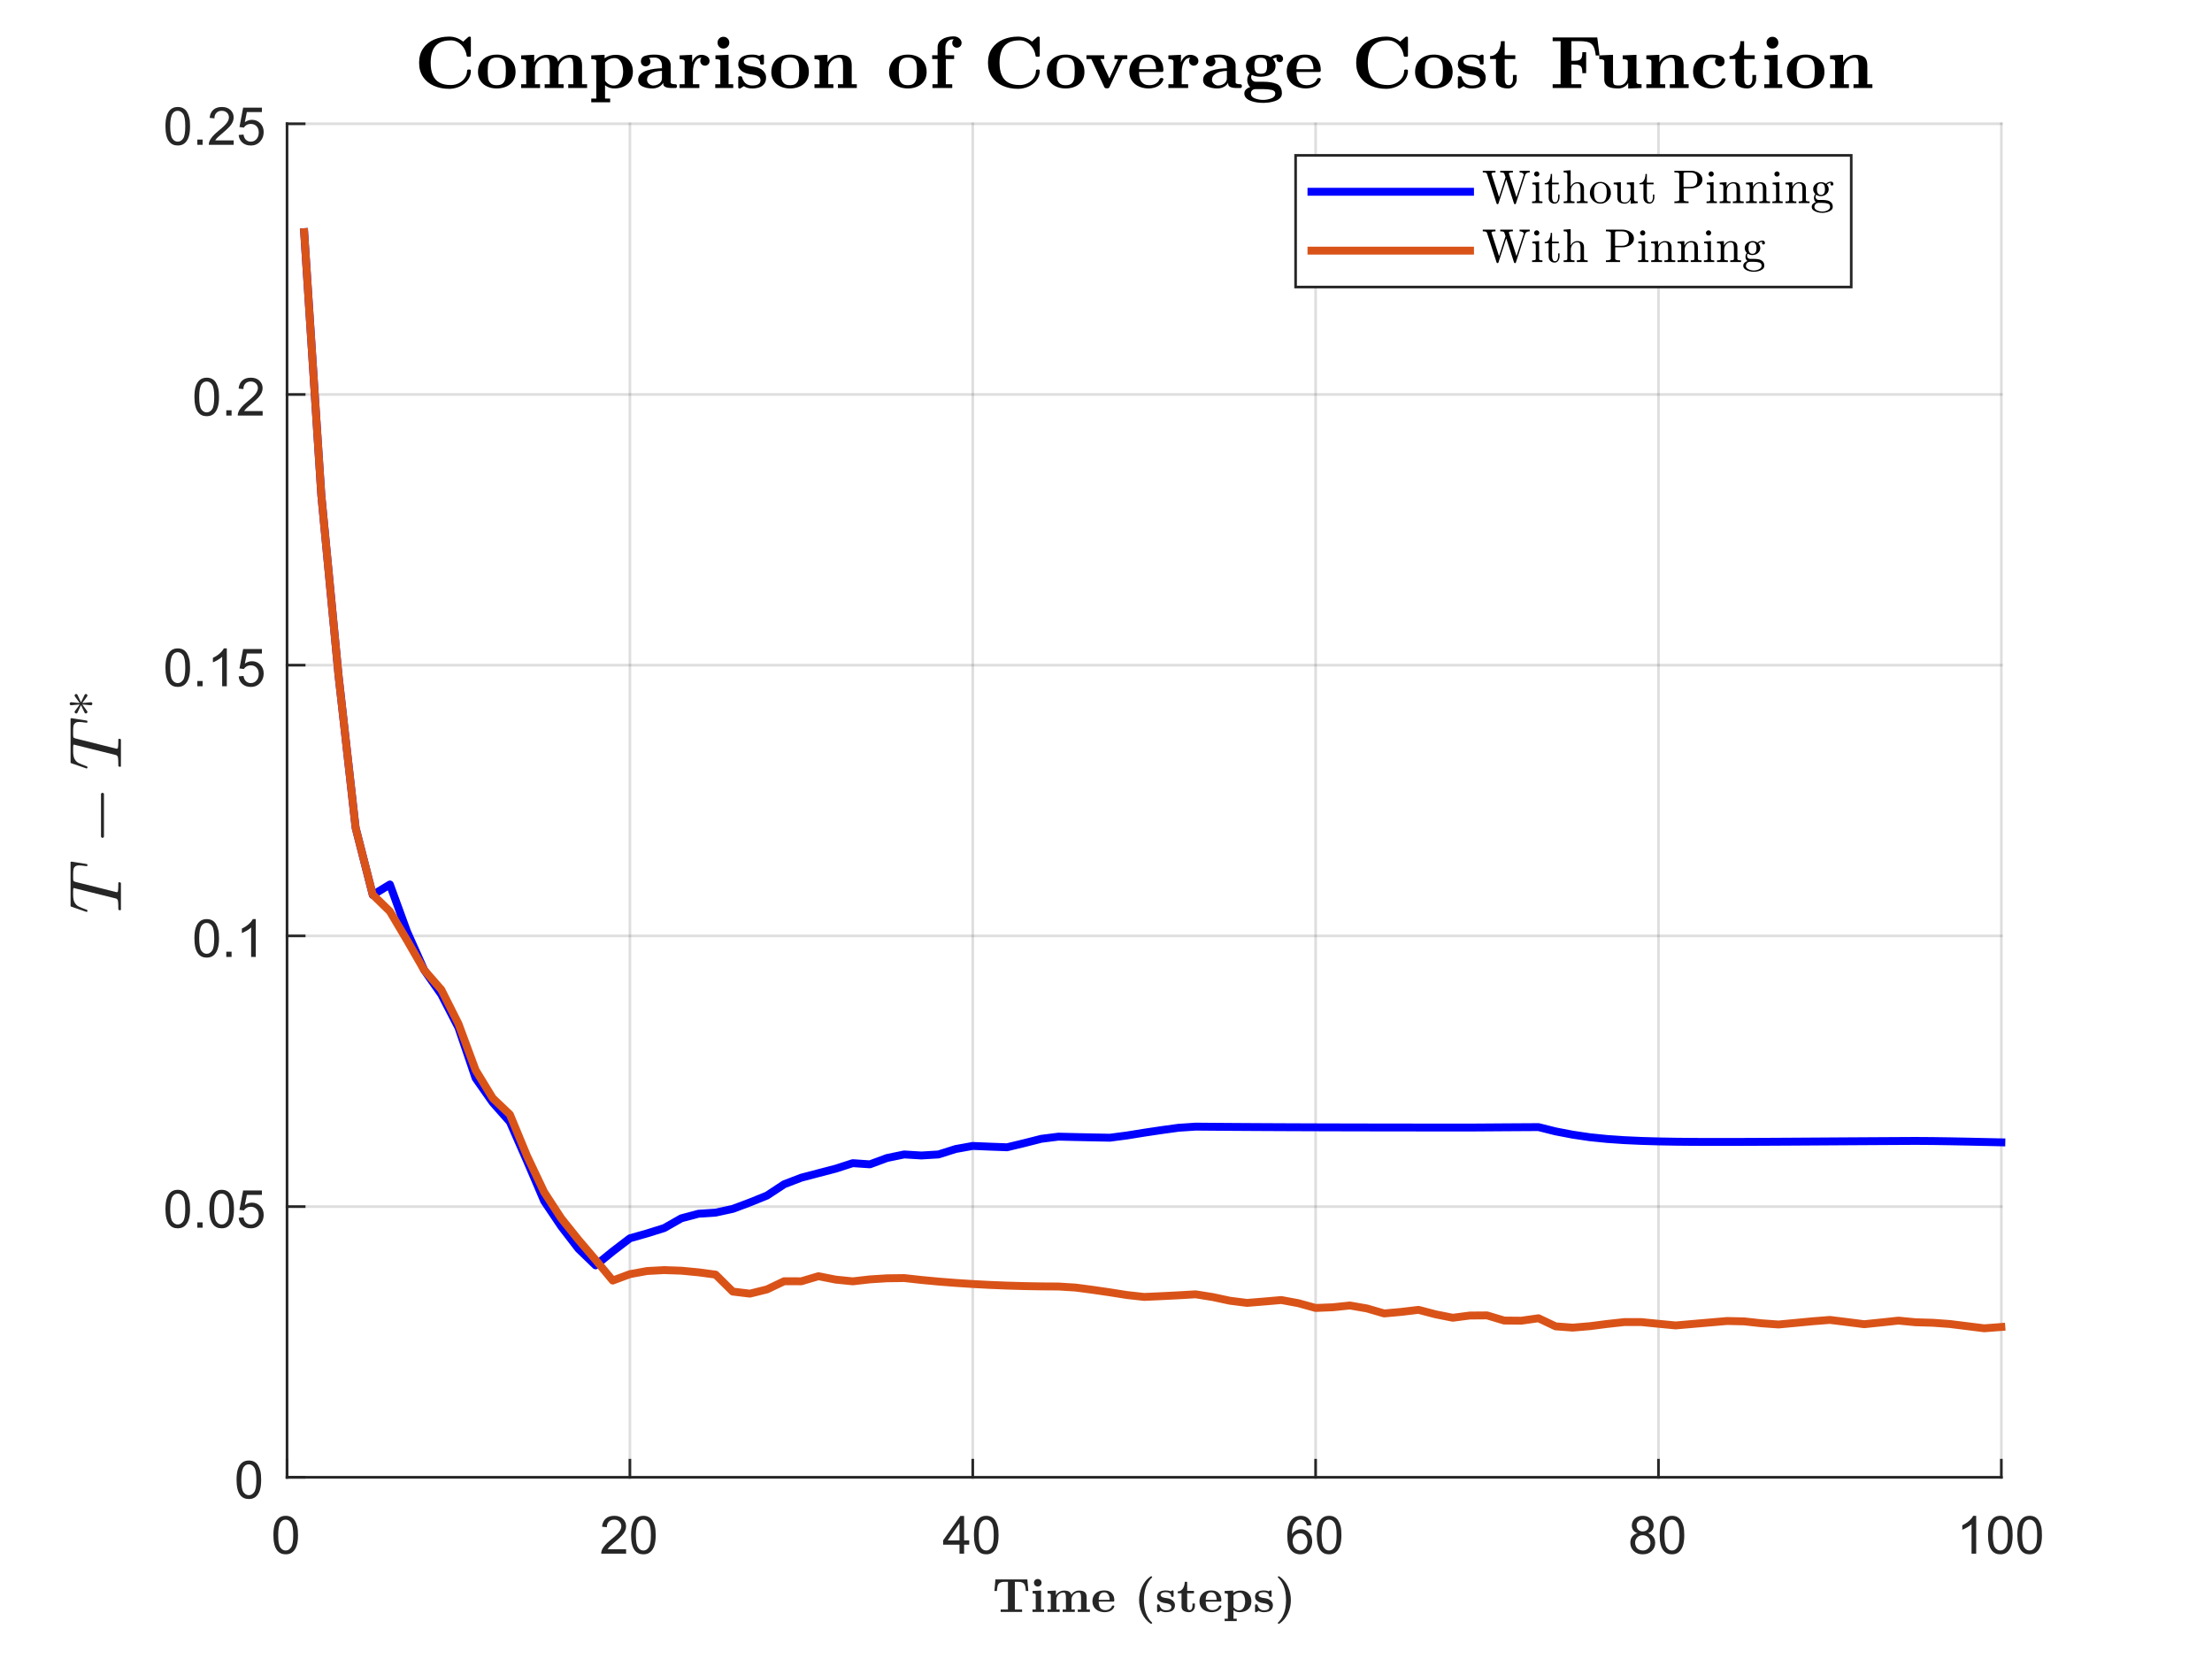 <?xml version="1.0"?>
<!DOCTYPE svg PUBLIC '-//W3C//DTD SVG 1.0//EN'
          'http://www.w3.org/TR/2001/REC-SVG-20010904/DTD/svg10.dtd'>
<svg xmlns:xlink="http://www.w3.org/1999/xlink" style="fill-opacity:1; color-rendering:auto; color-interpolation:auto; text-rendering:auto; stroke:black; stroke-linecap:square; stroke-miterlimit:10; shape-rendering:auto; stroke-opacity:1; fill:black; stroke-dasharray:none; font-weight:normal; stroke-width:1; font-family:'Dialog'; font-style:normal; stroke-linejoin:miter; font-size:12px; stroke-dashoffset:0; image-rendering:auto;" width="840" height="630" xmlns="http://www.w3.org/2000/svg"
><rect width="100%" height="100%" fill="#333333" stroke="none"/><!--Generated by the Batik Graphics2D SVG Generator--><defs id="genericDefs"
  /><g
  ><defs id="defs1"
    ><clipPath clipPathUnits="userSpaceOnUse" id="clipPath1"
      ><path d="M0 0 L840 0 L840 630 L0 630 L0 0 Z"
      /></clipPath
    ></defs
    ><g style="fill:white; stroke:white;"
    ><rect x="0" y="0" width="840" style="clip-path:url(#clipPath1); stroke:none;" height="630"
    /></g
    ><g style="fill:white; text-rendering:optimizeSpeed; color-rendering:optimizeSpeed; image-rendering:optimizeSpeed; shape-rendering:crispEdges; stroke:white; color-interpolation:sRGB;"
    ><rect x="0" width="840" height="630" y="0" style="stroke:none;"
      /><path style="stroke:none;" d="M109 561 L760 561 L760 47 L109 47 Z"
    /></g
    ><g style="stroke-linecap:butt; fill-opacity:0.149; fill:rgb(38,38,38); text-rendering:geometricPrecision; image-rendering:optimizeQuality; color-rendering:optimizeQuality; stroke-linejoin:round; stroke:rgb(38,38,38); color-interpolation:linearRGB; stroke-opacity:0.149;"
    ><line y2="47" style="fill:none;" x1="109" x2="109" y1="561"
      /><line y2="47" style="fill:none;" x1="239.2" x2="239.2" y1="561"
      /><line y2="47" style="fill:none;" x1="369.4" x2="369.4" y1="561"
      /><line y2="47" style="fill:none;" x1="499.6" x2="499.6" y1="561"
      /><line y2="47" style="fill:none;" x1="629.8" x2="629.8" y1="561"
      /><line y2="47" style="fill:none;" x1="760" x2="760" y1="561"
      /><line y2="561" style="fill:none;" x1="760" x2="109" y1="561"
      /><line y2="458.2" style="fill:none;" x1="760" x2="109" y1="458.2"
      /><line y2="355.4" style="fill:none;" x1="760" x2="109" y1="355.4"
      /><line y2="252.6" style="fill:none;" x1="760" x2="109" y1="252.6"
      /><line y2="149.8" style="fill:none;" x1="760" x2="109" y1="149.8"
      /><line y2="47" style="fill:none;" x1="760" x2="109" y1="47"
      /><line x1="109" x2="760" y1="561" style="stroke-linecap:square; fill-opacity:1; fill:none; stroke-opacity:1;" y2="561"
      /><line x1="109" x2="109" y1="561" style="stroke-linecap:square; fill-opacity:1; fill:none; stroke-opacity:1;" y2="554.49"
      /><line x1="239.2" x2="239.2" y1="561" style="stroke-linecap:square; fill-opacity:1; fill:none; stroke-opacity:1;" y2="554.49"
      /><line x1="369.4" x2="369.4" y1="561" style="stroke-linecap:square; fill-opacity:1; fill:none; stroke-opacity:1;" y2="554.49"
      /><line x1="499.6" x2="499.6" y1="561" style="stroke-linecap:square; fill-opacity:1; fill:none; stroke-opacity:1;" y2="554.49"
      /><line x1="629.8" x2="629.8" y1="561" style="stroke-linecap:square; fill-opacity:1; fill:none; stroke-opacity:1;" y2="554.49"
      /><line x1="760" x2="760" y1="561" style="stroke-linecap:square; fill-opacity:1; fill:none; stroke-opacity:1;" y2="554.49"
    /></g
    ><g transform="translate(109,569)" style="font-size:20px; fill:rgb(38,38,38); text-rendering:geometricPrecision; color-rendering:optimizeQuality; image-rendering:optimizeQuality; stroke:rgb(38,38,38); color-interpolation:linearRGB;"
    ><path style="stroke:none;" d="M-5.172 13.938 Q-5.172 11.406 -4.648 9.852 Q-4.125 8.297 -3.094 7.461 Q-2.062 6.625 -0.5 6.625 Q0.656 6.625 1.523 7.086 Q2.391 7.547 2.953 8.422 Q3.516 9.297 3.844 10.555 Q4.172 11.812 4.172 13.938 Q4.172 16.453 3.648 18 Q3.125 19.547 2.102 20.398 Q1.078 21.25 -0.5 21.25 Q-2.578 21.25 -3.75 19.766 Q-5.172 17.969 -5.172 13.938 ZM-3.359 13.938 Q-3.359 17.469 -2.539 18.633 Q-1.719 19.797 -0.5 19.797 Q0.703 19.797 1.531 18.625 Q2.359 17.453 2.359 13.938 Q2.359 10.406 1.531 9.242 Q0.703 8.078 -0.516 8.078 Q-1.734 8.078 -2.453 9.109 Q-3.359 10.406 -3.359 13.938 Z"
    /></g
    ><g transform="translate(239.2,569)" style="font-size:20px; fill:rgb(38,38,38); text-rendering:geometricPrecision; color-rendering:optimizeQuality; image-rendering:optimizeQuality; stroke:rgb(38,38,38); color-interpolation:linearRGB;"
    ><path style="stroke:none;" d="M-1.438 19.312 L-1.438 21 L-10.891 21 Q-10.906 20.359 -10.688 19.781 Q-10.328 18.812 -9.531 17.875 Q-8.734 16.938 -7.234 15.703 Q-4.891 13.797 -4.07 12.68 Q-3.25 11.562 -3.25 10.562 Q-3.25 9.516 -4 8.797 Q-4.75 8.078 -5.953 8.078 Q-7.219 8.078 -7.984 8.844 Q-8.75 9.609 -8.75 10.953 L-10.562 10.766 Q-10.375 8.75 -9.164 7.688 Q-7.953 6.625 -5.906 6.625 Q-3.859 6.625 -2.656 7.766 Q-1.453 8.906 -1.453 10.594 Q-1.453 11.453 -1.805 12.289 Q-2.156 13.125 -2.969 14.039 Q-3.781 14.953 -5.672 16.562 Q-7.266 17.891 -7.711 18.359 Q-8.156 18.828 -8.453 19.312 L-1.438 19.312 ZM0.451 13.938 Q0.451 11.406 0.975 9.852 Q1.498 8.297 2.529 7.461 Q3.561 6.625 5.123 6.625 Q6.279 6.625 7.146 7.086 Q8.014 7.547 8.576 8.422 Q9.139 9.297 9.467 10.555 Q9.795 11.812 9.795 13.938 Q9.795 16.453 9.271 18 Q8.748 19.547 7.725 20.398 Q6.701 21.25 5.123 21.25 Q3.045 21.25 1.873 19.766 Q0.451 17.969 0.451 13.938 ZM2.264 13.938 Q2.264 17.469 3.084 18.633 Q3.904 19.797 5.123 19.797 Q6.326 19.797 7.154 18.625 Q7.982 17.453 7.982 13.938 Q7.982 10.406 7.154 9.242 Q6.326 8.078 5.107 8.078 Q3.889 8.078 3.17 9.109 Q2.264 10.406 2.264 13.938 Z"
    /></g
    ><g transform="translate(369.4,569)" style="font-size:20px; fill:rgb(38,38,38); text-rendering:geometricPrecision; color-rendering:optimizeQuality; image-rendering:optimizeQuality; stroke:rgb(38,38,38); color-interpolation:linearRGB;"
    ><path style="stroke:none;" d="M-5.031 21 L-5.031 17.578 L-11.25 17.578 L-11.25 15.953 L-4.719 6.688 L-3.281 6.688 L-3.281 15.953 L-1.344 15.953 L-1.344 17.578 L-3.281 17.578 L-3.281 21 L-5.031 21 ZM-5.031 15.953 L-5.031 9.5 L-9.516 15.953 L-5.031 15.953 ZM0.451 13.938 Q0.451 11.406 0.975 9.852 Q1.498 8.297 2.529 7.461 Q3.561 6.625 5.123 6.625 Q6.279 6.625 7.146 7.086 Q8.014 7.547 8.576 8.422 Q9.139 9.297 9.467 10.555 Q9.795 11.812 9.795 13.938 Q9.795 16.453 9.271 18 Q8.748 19.547 7.725 20.398 Q6.701 21.25 5.123 21.25 Q3.045 21.25 1.873 19.766 Q0.451 17.969 0.451 13.938 ZM2.264 13.938 Q2.264 17.469 3.084 18.633 Q3.904 19.797 5.123 19.797 Q6.326 19.797 7.154 18.625 Q7.982 17.453 7.982 13.938 Q7.982 10.406 7.154 9.242 Q6.326 8.078 5.107 8.078 Q3.889 8.078 3.17 9.109 Q2.264 10.406 2.264 13.938 Z"
    /></g
    ><g transform="translate(499.6,569)" style="font-size:20px; fill:rgb(38,38,38); text-rendering:geometricPrecision; color-rendering:optimizeQuality; image-rendering:optimizeQuality; stroke:rgb(38,38,38); color-interpolation:linearRGB;"
    ><path style="stroke:none;" d="M-1.547 10.188 L-3.297 10.328 Q-3.531 9.297 -3.953 8.828 Q-4.672 8.062 -5.719 8.062 Q-6.562 8.062 -7.188 8.531 Q-8.016 9.141 -8.5 10.305 Q-8.984 11.469 -9 13.609 Q-8.359 12.656 -7.445 12.188 Q-6.531 11.719 -5.516 11.719 Q-3.766 11.719 -2.531 13.008 Q-1.297 14.297 -1.297 16.344 Q-1.297 17.703 -1.875 18.859 Q-2.453 20.016 -3.469 20.633 Q-4.484 21.25 -5.781 21.25 Q-7.969 21.25 -9.359 19.633 Q-10.75 18.016 -10.75 14.297 Q-10.75 10.156 -9.219 8.266 Q-7.875 6.625 -5.609 6.625 Q-3.922 6.625 -2.844 7.57 Q-1.766 8.516 -1.547 10.188 ZM-8.719 16.359 Q-8.719 17.266 -8.336 18.094 Q-7.953 18.922 -7.258 19.359 Q-6.562 19.797 -5.812 19.797 Q-4.688 19.797 -3.891 18.898 Q-3.094 18 -3.094 16.453 Q-3.094 14.969 -3.883 14.117 Q-4.672 13.266 -5.875 13.266 Q-7.062 13.266 -7.891 14.117 Q-8.719 14.969 -8.719 16.359 ZM0.451 13.938 Q0.451 11.406 0.975 9.852 Q1.498 8.297 2.529 7.461 Q3.561 6.625 5.123 6.625 Q6.279 6.625 7.146 7.086 Q8.014 7.547 8.576 8.422 Q9.139 9.297 9.467 10.555 Q9.795 11.812 9.795 13.938 Q9.795 16.453 9.271 18 Q8.748 19.547 7.725 20.398 Q6.701 21.25 5.123 21.25 Q3.045 21.25 1.873 19.766 Q0.451 17.969 0.451 13.938 ZM2.264 13.938 Q2.264 17.469 3.084 18.633 Q3.904 19.797 5.123 19.797 Q6.326 19.797 7.154 18.625 Q7.982 17.453 7.982 13.938 Q7.982 10.406 7.154 9.242 Q6.326 8.078 5.107 8.078 Q3.889 8.078 3.17 9.109 Q2.264 10.406 2.264 13.938 Z"
    /></g
    ><g transform="translate(629.8,569)" style="font-size:20px; fill:rgb(38,38,38); text-rendering:geometricPrecision; color-rendering:optimizeQuality; image-rendering:optimizeQuality; stroke:rgb(38,38,38); color-interpolation:linearRGB;"
    ><path style="stroke:none;" d="M-7.969 13.234 Q-9.062 12.828 -9.586 12.086 Q-10.109 11.344 -10.109 10.312 Q-10.109 8.75 -8.984 7.688 Q-7.859 6.625 -6 6.625 Q-4.125 6.625 -2.984 7.711 Q-1.844 8.797 -1.844 10.359 Q-1.844 11.359 -2.367 12.094 Q-2.891 12.828 -3.953 13.234 Q-2.625 13.672 -1.938 14.625 Q-1.25 15.578 -1.25 16.906 Q-1.25 18.75 -2.555 20 Q-3.859 21.25 -5.969 21.25 Q-8.094 21.25 -9.391 19.992 Q-10.688 18.734 -10.688 16.859 Q-10.688 15.469 -9.977 14.523 Q-9.266 13.578 -7.969 13.234 ZM-8.312 10.25 Q-8.312 11.266 -7.656 11.914 Q-7 12.562 -5.969 12.562 Q-4.953 12.562 -4.297 11.922 Q-3.641 11.281 -3.641 10.359 Q-3.641 9.391 -4.312 8.727 Q-4.984 8.062 -5.984 8.062 Q-6.984 8.062 -7.648 8.711 Q-8.312 9.359 -8.312 10.25 ZM-8.875 16.875 Q-8.875 17.625 -8.523 18.328 Q-8.172 19.031 -7.469 19.414 Q-6.766 19.797 -5.953 19.797 Q-4.688 19.797 -3.867 18.984 Q-3.047 18.172 -3.047 16.922 Q-3.047 15.656 -3.891 14.828 Q-4.734 14 -6.016 14 Q-7.25 14 -8.062 14.82 Q-8.875 15.641 -8.875 16.875 ZM0.451 13.938 Q0.451 11.406 0.975 9.852 Q1.498 8.297 2.529 7.461 Q3.561 6.625 5.123 6.625 Q6.279 6.625 7.146 7.086 Q8.014 7.547 8.576 8.422 Q9.139 9.297 9.467 10.555 Q9.795 11.812 9.795 13.938 Q9.795 16.453 9.271 18 Q8.748 19.547 7.725 20.398 Q6.701 21.25 5.123 21.25 Q3.045 21.25 1.873 19.766 Q0.451 17.969 0.451 13.938 ZM2.264 13.938 Q2.264 17.469 3.084 18.633 Q3.904 19.797 5.123 19.797 Q6.326 19.797 7.154 18.625 Q7.982 17.453 7.982 13.938 Q7.982 10.406 7.154 9.242 Q6.326 8.078 5.107 8.078 Q3.889 8.078 3.17 9.109 Q2.264 10.406 2.264 13.938 Z"
    /></g
    ><g transform="translate(760,569)" style="font-size:20px; fill:rgb(38,38,38); text-rendering:geometricPrecision; color-rendering:optimizeQuality; image-rendering:optimizeQuality; stroke:rgb(38,38,38); color-interpolation:linearRGB;"
    ><path style="stroke:none;" d="M-9.547 21 L-11.312 21 L-11.312 9.797 Q-11.938 10.406 -12.969 11.008 Q-14 11.609 -14.828 11.922 L-14.828 10.219 Q-13.344 9.531 -12.242 8.539 Q-11.141 7.547 -10.688 6.625 L-9.547 6.625 L-9.547 21 ZM-5.049 13.938 Q-5.049 11.406 -4.525 9.852 Q-4.002 8.297 -2.971 7.461 Q-1.94 6.625 -0.377 6.625 Q0.779 6.625 1.647 7.086 Q2.514 7.547 3.076 8.422 Q3.639 9.297 3.967 10.555 Q4.295 11.812 4.295 13.938 Q4.295 16.453 3.772 18 Q3.248 19.547 2.225 20.398 Q1.201 21.25 -0.377 21.25 Q-2.455 21.25 -3.627 19.766 Q-5.049 17.969 -5.049 13.938 ZM-3.236 13.938 Q-3.236 17.469 -2.416 18.633 Q-1.596 19.797 -0.377 19.797 Q0.826 19.797 1.654 18.625 Q2.482 17.453 2.482 13.938 Q2.482 10.406 1.654 9.242 Q0.826 8.078 -0.393 8.078 Q-1.611 8.078 -2.33 9.109 Q-3.236 10.406 -3.236 13.938 ZM6.074 13.938 Q6.074 11.406 6.598 9.852 Q7.121 8.297 8.152 7.461 Q9.184 6.625 10.746 6.625 Q11.902 6.625 12.77 7.086 Q13.637 7.547 14.199 8.422 Q14.762 9.297 15.09 10.555 Q15.418 11.812 15.418 13.938 Q15.418 16.453 14.895 18 Q14.371 19.547 13.348 20.398 Q12.324 21.25 10.746 21.25 Q8.668 21.25 7.496 19.766 Q6.074 17.969 6.074 13.938 ZM7.887 13.938 Q7.887 17.469 8.707 18.633 Q9.527 19.797 10.746 19.797 Q11.949 19.797 12.777 18.625 Q13.605 17.453 13.605 13.938 Q13.605 10.406 12.777 9.242 Q11.949 8.078 10.73 8.078 Q9.512 8.078 8.793 9.109 Q7.887 10.406 7.887 13.938 Z"
    /></g
    ><g transform="translate(434.5,597)" style="font-size:18px; fill:rgb(38,38,38); text-rendering:geometricPrecision; image-rendering:optimizeQuality; color-rendering:optimizeQuality; font-family:'mwa_cmbx10'; stroke:rgb(38,38,38); color-interpolation:linearRGB;"
    ><path style="stroke:none;" d="M-54.502 15.12 L-54.502 14.198 L-51.736 14.198 L-51.736 3.698 L-53.033 3.698 Q-54.518 3.698 -55.205 4.386 Q-55.565 4.761 -55.697 5.378 Q-55.83 5.995 -55.955 7.182 L-56.877 7.182 L-56.486 2.776 L-44.377 2.776 L-44.002 7.182 L-44.924 7.182 Q-45.002 6.167 -45.151 5.471 Q-45.299 4.776 -45.674 4.386 Q-46.361 3.698 -47.815 3.698 L-49.111 3.698 L-49.111 14.198 L-46.361 14.198 L-46.361 15.12 L-54.502 15.12 Z"
      /><path style="stroke:none;" d="M-42.415 15.12 L-42.415 14.198 L-41.18 14.198 L-41.18 8.589 Q-41.18 8.245 -41.508 8.159 Q-41.837 8.073 -42.368 8.073 L-42.368 7.167 L-39.165 7.011 L-39.165 14.198 L-38.024 14.198 L-38.024 15.12 L-42.415 15.12 ZM-41.852 4.042 Q-41.852 3.432 -41.438 3.026 Q-41.024 2.62 -40.43 2.62 Q-39.805 2.62 -39.391 3.026 Q-38.977 3.432 -38.977 4.042 Q-38.977 4.636 -39.391 5.057 Q-39.805 5.479 -40.43 5.479 Q-41.024 5.479 -41.438 5.057 Q-41.852 4.636 -41.852 4.042 Z"
      /><path style="stroke:none;" d="M-36.696 15.12 L-36.696 14.198 L-35.462 14.198 L-35.462 8.589 Q-35.462 8.073 -36.696 8.073 L-36.696 7.167 L-33.524 7.011 L-33.524 8.854 Q-33.243 8.292 -32.766 7.878 Q-32.29 7.464 -31.68 7.237 Q-31.071 7.011 -30.462 7.011 Q-29.743 7.011 -29.196 7.143 Q-28.649 7.276 -28.259 7.636 Q-27.868 7.995 -27.68 8.682 Q-27.227 7.901 -26.423 7.456 Q-25.618 7.011 -24.712 7.011 Q-23.29 7.011 -22.571 7.596 Q-21.852 8.182 -21.852 9.589 L-21.852 14.198 L-20.618 14.198 L-20.618 15.12 L-25.212 15.12 L-25.212 14.198 L-23.977 14.198 L-23.977 9.651 Q-23.977 8.823 -24.149 8.276 Q-24.321 7.729 -24.946 7.729 Q-25.649 7.729 -26.266 8.104 Q-26.884 8.479 -27.243 9.097 Q-27.602 9.714 -27.602 10.417 L-27.602 14.198 L-26.352 14.198 L-26.352 15.12 L-30.962 15.12 L-30.962 14.198 L-29.712 14.198 L-29.712 9.651 Q-29.712 8.823 -29.884 8.276 Q-30.055 7.729 -30.696 7.729 Q-31.399 7.729 -32.008 8.104 Q-32.618 8.479 -32.977 9.097 Q-33.337 9.714 -33.337 10.417 L-33.337 14.198 L-32.102 14.198 L-32.102 15.12 L-36.696 15.12 Z"
      /><path style="stroke:none;" d="M-19.649 11.073 Q-19.649 9.807 -19.063 8.87 Q-18.477 7.932 -17.47 7.448 Q-16.462 6.964 -15.212 6.964 Q-13.962 6.964 -13.102 7.409 Q-12.243 7.854 -11.79 8.722 Q-11.337 9.589 -11.337 10.839 Q-11.337 11.089 -11.618 11.198 L-17.274 11.198 Q-17.274 12.182 -17.048 12.893 Q-16.821 13.604 -16.251 14.018 Q-15.681 14.432 -14.681 14.432 Q-14.196 14.432 -13.673 14.261 Q-13.149 14.089 -12.774 13.737 Q-12.399 13.386 -12.243 12.901 Q-12.134 12.745 -11.962 12.698 L-11.618 12.698 Q-11.337 12.761 -11.337 13.011 Q-11.337 13.026 -11.352 13.12 Q-11.587 13.823 -12.149 14.3 Q-12.712 14.776 -13.446 15.003 Q-14.181 15.229 -14.915 15.229 Q-16.196 15.229 -17.282 14.753 Q-18.368 14.276 -19.009 13.339 Q-19.649 12.401 -19.649 11.073 ZM-17.274 10.526 L-13.118 10.526 Q-13.118 9.339 -13.61 8.511 Q-14.102 7.682 -15.212 7.682 Q-16.337 7.682 -16.805 8.503 Q-17.274 9.323 -17.274 10.526 Z"
      /><path style="stroke:none;" d="M2.426 19.573 Q1.363 18.823 0.543 17.831 Q-0.277 16.839 -0.824 15.651 Q-1.371 14.464 -1.652 13.167 Q-1.934 11.87 -1.934 10.604 Q-1.934 9.339 -1.652 8.034 Q-1.371 6.729 -0.809 5.542 Q-0.246 4.354 0.551 3.37 Q1.348 2.386 2.426 1.651 Q2.441 1.651 2.551 1.62 L2.816 1.62 Q3.035 1.682 3.035 1.87 Q3.035 1.979 2.988 2.026 Q2.144 2.807 1.527 3.823 Q0.91 4.839 0.566 5.932 Q0.223 7.026 0.059 8.198 Q-0.106 9.37 -0.106 10.604 Q-0.106 11.839 0.059 13.011 Q0.223 14.182 0.574 15.292 Q0.926 16.401 1.535 17.401 Q2.144 18.401 2.988 19.182 Q3.035 19.276 3.035 19.354 Q3.035 19.542 2.816 19.604 L2.551 19.604 Q2.441 19.573 2.426 19.573 Z"
      /><path style="stroke:none;" d="M4.897 14.995 L4.897 12.495 Q4.944 12.323 5.132 12.276 L5.601 12.276 Q5.772 12.323 5.788 12.417 Q5.944 13.042 6.28 13.526 Q6.616 14.011 7.116 14.261 Q7.616 14.511 8.304 14.511 Q10.335 14.511 10.335 13.198 Q10.335 12.839 10.101 12.573 Q9.866 12.307 9.515 12.151 Q9.163 11.995 8.835 11.932 L7.491 11.698 Q6.819 11.573 6.241 11.292 Q5.663 11.011 5.28 10.518 Q4.897 10.026 4.897 9.37 Q4.897 8.667 5.194 8.182 Q5.491 7.698 5.968 7.44 Q6.444 7.182 7.03 7.073 Q7.616 6.964 8.304 6.964 Q9.351 6.964 10.007 7.307 L10.648 6.979 L10.726 6.964 L10.944 6.964 Q11.101 7.011 11.163 7.182 L11.163 9.167 Q11.101 9.354 10.944 9.401 L10.476 9.401 Q10.288 9.354 10.241 9.167 Q10.241 8.354 9.679 7.987 Q9.116 7.62 8.257 7.62 Q6.241 7.62 6.241 8.698 Q6.241 9.448 7.647 9.745 L9.023 9.964 Q9.679 10.073 10.296 10.425 Q10.913 10.776 11.296 11.323 Q11.679 11.87 11.679 12.557 Q11.679 13.526 11.218 14.128 Q10.757 14.729 9.991 14.979 Q9.226 15.229 8.304 15.229 Q7.101 15.229 6.257 14.667 L5.397 15.214 L5.319 15.229 L5.132 15.229 Q4.944 15.182 4.897 14.995 Z"
      /><path style="stroke:none;" d="M14.187 13.011 L14.187 8.042 L12.75 8.042 L12.75 7.323 Q13.406 7.323 13.922 6.995 Q14.437 6.667 14.758 6.136 Q15.078 5.604 15.242 4.964 Q15.406 4.323 15.406 3.698 L16.328 3.698 L16.328 7.136 L18.906 7.136 L18.906 8.042 L16.328 8.042 L16.328 12.964 Q16.328 13.604 16.539 14.018 Q16.75 14.432 17.328 14.432 Q17.812 14.432 18.07 13.972 Q18.328 13.511 18.328 12.964 L18.328 11.932 L19.25 11.932 L19.25 13.011 Q19.25 13.589 18.961 14.104 Q18.672 14.62 18.18 14.925 Q17.687 15.229 17.109 15.229 Q15.859 15.229 15.023 14.714 Q14.187 14.198 14.187 13.011 Z"
      /><path style="stroke:none;" d="M21.003 11.073 Q21.003 9.807 21.589 8.87 Q22.175 7.932 23.183 7.448 Q24.191 6.964 25.441 6.964 Q26.691 6.964 27.55 7.409 Q28.409 7.854 28.862 8.722 Q29.316 9.589 29.316 10.839 Q29.316 11.089 29.034 11.198 L23.378 11.198 Q23.378 12.182 23.605 12.893 Q23.831 13.604 24.401 14.018 Q24.972 14.432 25.972 14.432 Q26.456 14.432 26.98 14.261 Q27.503 14.089 27.878 13.737 Q28.253 13.386 28.409 12.901 Q28.519 12.745 28.691 12.698 L29.034 12.698 Q29.316 12.761 29.316 13.011 Q29.316 13.026 29.3 13.12 Q29.066 13.823 28.503 14.3 Q27.941 14.776 27.206 15.003 Q26.472 15.229 25.737 15.229 Q24.456 15.229 23.37 14.753 Q22.284 14.276 21.644 13.339 Q21.003 12.401 21.003 11.073 ZM23.378 10.526 L27.534 10.526 Q27.534 9.339 27.042 8.511 Q26.55 7.682 25.441 7.682 Q24.316 7.682 23.847 8.503 Q23.378 9.323 23.378 10.526 Z"
      /><path style="stroke:none;" d="M30.553 18.604 L30.553 17.698 L31.787 17.698 L31.787 8.495 Q31.787 8.073 30.553 8.073 L30.553 7.167 L33.803 7.011 L33.803 7.87 Q34.959 7.011 36.537 7.011 Q37.772 7.011 38.717 7.518 Q39.662 8.026 40.186 8.956 Q40.709 9.886 40.709 11.12 Q40.709 12.386 40.108 13.323 Q39.506 14.261 38.483 14.745 Q37.459 15.229 36.194 15.229 Q34.881 15.229 33.912 14.432 L33.912 17.698 L35.147 17.698 L35.147 18.604 L30.553 18.604 ZM33.912 13.323 Q34.256 13.87 34.819 14.19 Q35.381 14.511 35.99 14.511 Q37.209 14.511 37.772 13.472 Q38.334 12.432 38.334 11.12 Q38.334 10.386 38.139 9.62 Q37.944 8.854 37.475 8.339 Q37.006 7.823 36.225 7.823 Q35.569 7.823 34.944 8.104 Q34.319 8.386 33.912 8.886 L33.912 13.323 Z"
      /><path style="stroke:none;" d="M42.1 14.995 L42.1 12.495 Q42.147 12.323 42.334 12.276 L42.803 12.276 Q42.975 12.323 42.99 12.417 Q43.147 13.042 43.483 13.526 Q43.819 14.011 44.319 14.261 Q44.819 14.511 45.506 14.511 Q47.537 14.511 47.537 13.198 Q47.537 12.839 47.303 12.573 Q47.069 12.307 46.717 12.151 Q46.365 11.995 46.037 11.932 L44.694 11.698 Q44.022 11.573 43.444 11.292 Q42.865 11.011 42.483 10.518 Q42.1 10.026 42.1 9.37 Q42.1 8.667 42.397 8.182 Q42.694 7.698 43.17 7.44 Q43.647 7.182 44.233 7.073 Q44.819 6.964 45.506 6.964 Q46.553 6.964 47.209 7.307 L47.85 6.979 L47.928 6.964 L48.147 6.964 Q48.303 7.011 48.365 7.182 L48.365 9.167 Q48.303 9.354 48.147 9.401 L47.678 9.401 Q47.49 9.354 47.444 9.167 Q47.444 8.354 46.881 7.987 Q46.319 7.62 45.459 7.62 Q43.444 7.62 43.444 8.698 Q43.444 9.448 44.85 9.745 L46.225 9.964 Q46.881 10.073 47.498 10.425 Q48.115 10.776 48.498 11.323 Q48.881 11.87 48.881 12.557 Q48.881 13.526 48.42 14.128 Q47.959 14.729 47.194 14.979 Q46.428 15.229 45.506 15.229 Q44.303 15.229 43.459 14.667 L42.6 15.214 L42.522 15.229 L42.334 15.229 Q42.147 15.182 42.1 14.995 Z"
      /><path style="stroke:none;" d="M50.968 19.604 Q50.733 19.557 50.733 19.354 Q50.733 19.229 50.796 19.182 Q51.905 18.167 52.601 16.761 Q53.296 15.354 53.585 13.815 Q53.874 12.276 53.874 10.604 Q53.874 8.964 53.585 7.417 Q53.296 5.87 52.601 4.464 Q51.905 3.057 50.796 2.026 Q50.733 1.964 50.733 1.87 Q50.733 1.667 50.968 1.62 L51.233 1.62 Q51.343 1.651 51.343 1.651 Q52.405 2.37 53.233 3.378 Q54.062 4.386 54.608 5.565 Q55.155 6.745 55.429 8.011 Q55.702 9.276 55.702 10.604 Q55.702 11.932 55.429 13.19 Q55.155 14.448 54.616 15.62 Q54.077 16.792 53.241 17.823 Q52.405 18.854 51.343 19.573 Q51.343 19.573 51.233 19.604 L50.968 19.604 Z"
    /></g
    ><g style="fill:rgb(38,38,38); text-rendering:geometricPrecision; color-rendering:optimizeQuality; image-rendering:optimizeQuality; stroke-linejoin:round; stroke:rgb(38,38,38); color-interpolation:linearRGB;"
    ><line y2="47" style="fill:none;" x1="109" x2="109" y1="561"
      /><line y2="561" style="fill:none;" x1="109" x2="115.51" y1="561"
      /><line y2="458.2" style="fill:none;" x1="109" x2="115.51" y1="458.2"
      /><line y2="355.4" style="fill:none;" x1="109" x2="115.51" y1="355.4"
      /><line y2="252.6" style="fill:none;" x1="109" x2="115.51" y1="252.6"
      /><line y2="149.8" style="fill:none;" x1="109" x2="115.51" y1="149.8"
      /><line y2="47" style="fill:none;" x1="109" x2="115.51" y1="47"
    /></g
    ><g transform="translate(101,561)" style="font-size:20px; fill:rgb(38,38,38); text-rendering:geometricPrecision; color-rendering:optimizeQuality; image-rendering:optimizeQuality; stroke:rgb(38,38,38); color-interpolation:linearRGB;"
    ><path style="stroke:none;" d="M-11.172 0.938 Q-11.172 -1.594 -10.648 -3.148 Q-10.125 -4.703 -9.094 -5.539 Q-8.062 -6.375 -6.5 -6.375 Q-5.344 -6.375 -4.477 -5.914 Q-3.609 -5.453 -3.047 -4.578 Q-2.484 -3.703 -2.156 -2.445 Q-1.828 -1.188 -1.828 0.938 Q-1.828 3.453 -2.352 5 Q-2.875 6.547 -3.898 7.398 Q-4.922 8.25 -6.5 8.25 Q-8.578 8.25 -9.75 6.766 Q-11.172 4.969 -11.172 0.938 ZM-9.359 0.938 Q-9.359 4.469 -8.539 5.633 Q-7.719 6.797 -6.5 6.797 Q-5.297 6.797 -4.469 5.625 Q-3.641 4.453 -3.641 0.938 Q-3.641 -2.594 -4.469 -3.758 Q-5.297 -4.922 -6.516 -4.922 Q-7.734 -4.922 -8.453 -3.891 Q-9.359 -2.594 -9.359 0.938 Z"
    /></g
    ><g transform="translate(101,458.2)" style="font-size:20px; fill:rgb(38,38,38); text-rendering:geometricPrecision; color-rendering:optimizeQuality; image-rendering:optimizeQuality; stroke:rgb(38,38,38); color-interpolation:linearRGB;"
    ><path style="stroke:none;" d="M-38.172 0.938 Q-38.172 -1.594 -37.648 -3.148 Q-37.125 -4.703 -36.094 -5.539 Q-35.062 -6.375 -33.5 -6.375 Q-32.344 -6.375 -31.477 -5.914 Q-30.609 -5.453 -30.047 -4.578 Q-29.484 -3.703 -29.156 -2.445 Q-28.828 -1.188 -28.828 0.938 Q-28.828 3.453 -29.352 5 Q-29.875 6.547 -30.898 7.398 Q-31.922 8.25 -33.5 8.25 Q-35.578 8.25 -36.75 6.766 Q-38.172 4.969 -38.172 0.938 ZM-36.359 0.938 Q-36.359 4.469 -35.539 5.633 Q-34.719 6.797 -33.5 6.797 Q-32.297 6.797 -31.469 5.625 Q-30.641 4.453 -30.641 0.938 Q-30.641 -2.594 -31.469 -3.758 Q-32.297 -4.922 -33.516 -4.922 Q-34.734 -4.922 -35.453 -3.891 Q-36.359 -2.594 -36.359 0.938 ZM-26.064 8 L-26.064 6 L-24.064 6 L-24.064 8 L-26.064 8 ZM-21.492 0.938 Q-21.492 -1.594 -20.969 -3.148 Q-20.445 -4.703 -19.414 -5.539 Q-18.383 -6.375 -16.82 -6.375 Q-15.664 -6.375 -14.797 -5.914 Q-13.93 -5.453 -13.367 -4.578 Q-12.805 -3.703 -12.477 -2.445 Q-12.148 -1.188 -12.148 0.938 Q-12.148 3.453 -12.672 5 Q-13.195 6.547 -14.219 7.398 Q-15.242 8.25 -16.82 8.25 Q-18.898 8.25 -20.07 6.766 Q-21.492 4.969 -21.492 0.938 ZM-19.68 0.938 Q-19.68 4.469 -18.859 5.633 Q-18.039 6.797 -16.82 6.797 Q-15.617 6.797 -14.789 5.625 Q-13.961 4.453 -13.961 0.938 Q-13.961 -2.594 -14.789 -3.758 Q-15.617 -4.922 -16.836 -4.922 Q-18.055 -4.922 -18.773 -3.891 Q-19.68 -2.594 -19.68 0.938 ZM-10.369 4.25 L-8.525 4.094 Q-8.322 5.438 -7.572 6.117 Q-6.822 6.797 -5.76 6.797 Q-4.494 6.797 -3.619 5.844 Q-2.744 4.891 -2.744 3.297 Q-2.744 1.797 -3.588 0.93 Q-4.432 0.062 -5.791 0.062 Q-6.65 0.062 -7.33 0.445 Q-8.01 0.828 -8.4 1.453 L-10.057 1.234 L-8.666 -6.125 L-1.541 -6.125 L-1.541 -4.438 L-7.26 -4.438 L-8.025 -0.594 Q-6.744 -1.5 -5.322 -1.5 Q-3.447 -1.5 -2.158 -0.195 Q-0.869 1.109 -0.869 3.141 Q-0.869 5.094 -2.01 6.5 Q-3.385 8.25 -5.76 8.25 Q-7.713 8.25 -8.955 7.156 Q-10.197 6.062 -10.369 4.25 Z"
    /></g
    ><g transform="translate(101,355.4)" style="font-size:20px; fill:rgb(38,38,38); text-rendering:geometricPrecision; color-rendering:optimizeQuality; image-rendering:optimizeQuality; stroke:rgb(38,38,38); color-interpolation:linearRGB;"
    ><path style="stroke:none;" d="M-27.172 0.938 Q-27.172 -1.594 -26.648 -3.148 Q-26.125 -4.703 -25.094 -5.539 Q-24.062 -6.375 -22.5 -6.375 Q-21.344 -6.375 -20.477 -5.914 Q-19.609 -5.453 -19.047 -4.578 Q-18.484 -3.703 -18.156 -2.445 Q-17.828 -1.188 -17.828 0.938 Q-17.828 3.453 -18.352 5 Q-18.875 6.547 -19.898 7.398 Q-20.922 8.25 -22.5 8.25 Q-24.578 8.25 -25.75 6.766 Q-27.172 4.969 -27.172 0.938 ZM-25.359 0.938 Q-25.359 4.469 -24.539 5.633 Q-23.719 6.797 -22.5 6.797 Q-21.297 6.797 -20.469 5.625 Q-19.641 4.453 -19.641 0.938 Q-19.641 -2.594 -20.469 -3.758 Q-21.297 -4.922 -22.516 -4.922 Q-23.734 -4.922 -24.453 -3.891 Q-25.359 -2.594 -25.359 0.938 ZM-15.065 8 L-15.065 6 L-13.065 6 L-13.065 8 L-15.065 8 ZM-3.867 8 L-5.633 8 L-5.633 -3.203 Q-6.258 -2.594 -7.289 -1.992 Q-8.32 -1.391 -9.148 -1.078 L-9.148 -2.781 Q-7.664 -3.469 -6.562 -4.461 Q-5.461 -5.453 -5.008 -6.375 L-3.867 -6.375 L-3.867 8 Z"
    /></g
    ><g transform="translate(101,252.6)" style="font-size:20px; fill:rgb(38,38,38); text-rendering:geometricPrecision; color-rendering:optimizeQuality; image-rendering:optimizeQuality; stroke:rgb(38,38,38); color-interpolation:linearRGB;"
    ><path style="stroke:none;" d="M-38.172 0.938 Q-38.172 -1.594 -37.648 -3.148 Q-37.125 -4.703 -36.094 -5.539 Q-35.062 -6.375 -33.5 -6.375 Q-32.344 -6.375 -31.477 -5.914 Q-30.609 -5.453 -30.047 -4.578 Q-29.484 -3.703 -29.156 -2.445 Q-28.828 -1.188 -28.828 0.938 Q-28.828 3.453 -29.352 5 Q-29.875 6.547 -30.898 7.398 Q-31.922 8.25 -33.5 8.25 Q-35.578 8.25 -36.75 6.766 Q-38.172 4.969 -38.172 0.938 ZM-36.359 0.938 Q-36.359 4.469 -35.539 5.633 Q-34.719 6.797 -33.5 6.797 Q-32.297 6.797 -31.469 5.625 Q-30.641 4.453 -30.641 0.938 Q-30.641 -2.594 -31.469 -3.758 Q-32.297 -4.922 -33.516 -4.922 Q-34.734 -4.922 -35.453 -3.891 Q-36.359 -2.594 -36.359 0.938 ZM-26.064 8 L-26.064 6 L-24.064 6 L-24.064 8 L-26.064 8 ZM-14.867 8 L-16.633 8 L-16.633 -3.203 Q-17.258 -2.594 -18.289 -1.992 Q-19.32 -1.391 -20.148 -1.078 L-20.148 -2.781 Q-18.664 -3.469 -17.562 -4.461 Q-16.461 -5.453 -16.008 -6.375 L-14.867 -6.375 L-14.867 8 ZM-10.369 4.25 L-8.525 4.094 Q-8.322 5.438 -7.572 6.117 Q-6.822 6.797 -5.76 6.797 Q-4.494 6.797 -3.619 5.844 Q-2.744 4.891 -2.744 3.297 Q-2.744 1.797 -3.588 0.93 Q-4.432 0.062 -5.791 0.062 Q-6.65 0.062 -7.33 0.445 Q-8.01 0.828 -8.4 1.453 L-10.057 1.234 L-8.666 -6.125 L-1.541 -6.125 L-1.541 -4.438 L-7.26 -4.438 L-8.025 -0.594 Q-6.744 -1.5 -5.322 -1.5 Q-3.447 -1.5 -2.158 -0.195 Q-0.869 1.109 -0.869 3.141 Q-0.869 5.094 -2.01 6.5 Q-3.385 8.25 -5.76 8.25 Q-7.713 8.25 -8.955 7.156 Q-10.197 6.062 -10.369 4.25 Z"
    /></g
    ><g transform="translate(101,149.8)" style="font-size:20px; fill:rgb(38,38,38); text-rendering:geometricPrecision; color-rendering:optimizeQuality; image-rendering:optimizeQuality; stroke:rgb(38,38,38); color-interpolation:linearRGB;"
    ><path style="stroke:none;" d="M-27.172 0.938 Q-27.172 -1.594 -26.648 -3.148 Q-26.125 -4.703 -25.094 -5.539 Q-24.062 -6.375 -22.5 -6.375 Q-21.344 -6.375 -20.477 -5.914 Q-19.609 -5.453 -19.047 -4.578 Q-18.484 -3.703 -18.156 -2.445 Q-17.828 -1.188 -17.828 0.938 Q-17.828 3.453 -18.352 5 Q-18.875 6.547 -19.898 7.398 Q-20.922 8.25 -22.5 8.25 Q-24.578 8.25 -25.75 6.766 Q-27.172 4.969 -27.172 0.938 ZM-25.359 0.938 Q-25.359 4.469 -24.539 5.633 Q-23.719 6.797 -22.5 6.797 Q-21.297 6.797 -20.469 5.625 Q-19.641 4.453 -19.641 0.938 Q-19.641 -2.594 -20.469 -3.758 Q-21.297 -4.922 -22.516 -4.922 Q-23.734 -4.922 -24.453 -3.891 Q-25.359 -2.594 -25.359 0.938 ZM-15.065 8 L-15.065 6 L-13.065 6 L-13.065 8 L-15.065 8 ZM-1.258 6.312 L-1.258 8 L-10.711 8 Q-10.727 7.359 -10.508 6.781 Q-10.148 5.812 -9.352 4.875 Q-8.555 3.938 -7.055 2.703 Q-4.711 0.797 -3.891 -0.32 Q-3.07 -1.438 -3.07 -2.438 Q-3.07 -3.484 -3.82 -4.203 Q-4.57 -4.922 -5.773 -4.922 Q-7.039 -4.922 -7.805 -4.156 Q-8.57 -3.391 -8.57 -2.047 L-10.383 -2.234 Q-10.195 -4.25 -8.984 -5.312 Q-7.773 -6.375 -5.727 -6.375 Q-3.68 -6.375 -2.477 -5.234 Q-1.273 -4.094 -1.273 -2.406 Q-1.273 -1.547 -1.625 -0.711 Q-1.977 0.125 -2.789 1.039 Q-3.602 1.953 -5.492 3.562 Q-7.086 4.891 -7.531 5.359 Q-7.977 5.828 -8.273 6.312 L-1.258 6.312 Z"
    /></g
    ><g transform="translate(101,47)" style="font-size:20px; fill:rgb(38,38,38); text-rendering:geometricPrecision; color-rendering:optimizeQuality; image-rendering:optimizeQuality; stroke:rgb(38,38,38); color-interpolation:linearRGB;"
    ><path style="stroke:none;" d="M-38.172 0.938 Q-38.172 -1.594 -37.648 -3.148 Q-37.125 -4.703 -36.094 -5.539 Q-35.062 -6.375 -33.5 -6.375 Q-32.344 -6.375 -31.477 -5.914 Q-30.609 -5.453 -30.047 -4.578 Q-29.484 -3.703 -29.156 -2.445 Q-28.828 -1.188 -28.828 0.938 Q-28.828 3.453 -29.352 5 Q-29.875 6.547 -30.898 7.398 Q-31.922 8.25 -33.5 8.25 Q-35.578 8.25 -36.75 6.766 Q-38.172 4.969 -38.172 0.938 ZM-36.359 0.938 Q-36.359 4.469 -35.539 5.633 Q-34.719 6.797 -33.5 6.797 Q-32.297 6.797 -31.469 5.625 Q-30.641 4.453 -30.641 0.938 Q-30.641 -2.594 -31.469 -3.758 Q-32.297 -4.922 -33.516 -4.922 Q-34.734 -4.922 -35.453 -3.891 Q-36.359 -2.594 -36.359 0.938 ZM-26.064 8 L-26.064 6 L-24.064 6 L-24.064 8 L-26.064 8 ZM-12.258 6.312 L-12.258 8 L-21.711 8 Q-21.727 7.359 -21.508 6.781 Q-21.148 5.812 -20.352 4.875 Q-19.555 3.938 -18.055 2.703 Q-15.711 0.797 -14.891 -0.32 Q-14.07 -1.438 -14.07 -2.438 Q-14.07 -3.484 -14.82 -4.203 Q-15.57 -4.922 -16.773 -4.922 Q-18.039 -4.922 -18.805 -4.156 Q-19.57 -3.391 -19.57 -2.047 L-21.383 -2.234 Q-21.195 -4.25 -19.984 -5.312 Q-18.773 -6.375 -16.727 -6.375 Q-14.68 -6.375 -13.477 -5.234 Q-12.273 -4.094 -12.273 -2.406 Q-12.273 -1.547 -12.625 -0.711 Q-12.977 0.125 -13.789 1.039 Q-14.602 1.953 -16.492 3.562 Q-18.086 4.891 -18.531 5.359 Q-18.977 5.828 -19.273 6.312 L-12.258 6.312 ZM-10.369 4.25 L-8.525 4.094 Q-8.322 5.438 -7.572 6.117 Q-6.822 6.797 -5.76 6.797 Q-4.494 6.797 -3.619 5.844 Q-2.744 4.891 -2.744 3.297 Q-2.744 1.797 -3.588 0.93 Q-4.432 0.062 -5.791 0.062 Q-6.65 0.062 -7.33 0.445 Q-8.01 0.828 -8.4 1.453 L-10.057 1.234 L-8.666 -6.125 L-1.541 -6.125 L-1.541 -4.438 L-7.26 -4.438 L-8.025 -0.594 Q-6.744 -1.5 -5.322 -1.5 Q-3.447 -1.5 -2.158 -0.195 Q-0.869 1.109 -0.869 3.141 Q-0.869 5.094 -2.01 6.5 Q-3.385 8.25 -5.76 8.25 Q-7.713 8.25 -8.955 7.156 Q-10.197 6.062 -10.369 4.25 Z"
    /></g
    ><g transform="translate(56,304) rotate(-90)" style="font-size:28px; fill:rgb(38,38,38); text-rendering:geometricPrecision; image-rendering:optimizeQuality; color-rendering:optimizeQuality; font-family:'mwa_cmmi10'; stroke:rgb(38,38,38); color-interpolation:linearRGB;"
    ><path style="stroke:none;" d="M-41.681 -10.455 Q-41.666 -10.518 -41.619 -10.697 Q-41.572 -10.877 -41.494 -10.971 Q-41.416 -11.065 -41.275 -11.065 Q-38.869 -11.065 -38.087 -11.205 Q-37.337 -11.393 -37.197 -12.002 L-33.369 -27.393 Q-33.244 -27.736 -33.244 -28.002 Q-33.244 -28.221 -34.228 -28.221 L-35.853 -28.221 Q-37.728 -28.221 -38.744 -27.65 Q-39.759 -27.08 -40.236 -26.135 Q-40.712 -25.189 -41.478 -23.049 Q-41.572 -22.799 -41.759 -22.799 L-42.009 -22.799 Q-42.291 -22.799 -42.291 -23.158 L-40.291 -28.955 Q-40.244 -29.205 -40.025 -29.205 L-23.478 -29.205 Q-23.197 -29.205 -23.197 -28.846 L-24.119 -23.049 Q-24.119 -22.955 -24.212 -22.877 Q-24.306 -22.799 -24.4 -22.799 L-24.65 -22.799 Q-24.931 -22.799 -24.931 -23.158 Q-24.634 -25.127 -24.634 -25.955 Q-24.634 -26.939 -25.041 -27.447 Q-25.447 -27.955 -26.103 -28.088 Q-26.759 -28.221 -27.806 -28.221 L-29.462 -28.221 Q-30.212 -28.221 -30.478 -28.088 Q-30.744 -27.955 -30.916 -27.268 L-34.759 -11.893 Q-34.775 -11.846 -34.783 -11.791 Q-34.791 -11.736 -34.806 -11.658 Q-34.806 -11.299 -34.384 -11.205 Q-33.666 -11.065 -31.291 -11.065 Q-31.009 -11.065 -31.009 -10.69 Q-31.103 -10.299 -31.158 -10.19 Q-31.212 -10.08 -31.478 -10.08 L-41.384 -10.08 Q-41.681 -10.08 -41.681 -10.455 Z"
      /><path style="stroke:none;" d="M-13.63 -16.518 Q-13.864 -16.518 -14.012 -16.697 Q-14.161 -16.877 -14.161 -17.08 Q-14.161 -17.283 -14.012 -17.463 Q-13.864 -17.643 -13.63 -17.643 L2.433 -17.643 Q2.652 -17.643 2.792 -17.463 Q2.933 -17.283 2.933 -17.08 Q2.933 -16.877 2.792 -16.697 Q2.652 -16.518 2.433 -16.518 L-13.63 -16.518 Z"
      /><path style="stroke:none;" d="M12.792 -10.455 Q12.808 -10.518 12.855 -10.697 Q12.902 -10.877 12.98 -10.971 Q13.058 -11.065 13.198 -11.065 Q15.605 -11.065 16.386 -11.205 Q17.136 -11.393 17.277 -12.002 L21.105 -27.393 Q21.23 -27.736 21.23 -28.002 Q21.23 -28.221 20.245 -28.221 L18.62 -28.221 Q16.745 -28.221 15.73 -27.65 Q14.714 -27.08 14.238 -26.135 Q13.761 -25.189 12.995 -23.049 Q12.902 -22.799 12.714 -22.799 L12.464 -22.799 Q12.183 -22.799 12.183 -23.158 L14.183 -28.955 Q14.23 -29.205 14.448 -29.205 L30.995 -29.205 Q31.277 -29.205 31.277 -28.846 L30.355 -23.049 Q30.355 -22.955 30.261 -22.877 Q30.167 -22.799 30.073 -22.799 L29.823 -22.799 Q29.542 -22.799 29.542 -23.158 Q29.839 -25.127 29.839 -25.955 Q29.839 -26.939 29.433 -27.447 Q29.027 -27.955 28.37 -28.088 Q27.714 -28.221 26.667 -28.221 L25.011 -28.221 Q24.261 -28.221 23.995 -28.088 Q23.73 -27.955 23.558 -27.268 L19.714 -11.893 Q19.698 -11.846 19.691 -11.791 Q19.683 -11.736 19.667 -11.658 Q19.667 -11.299 20.089 -11.205 Q20.808 -11.065 23.183 -11.065 Q23.464 -11.065 23.464 -10.69 Q23.37 -10.299 23.316 -10.19 Q23.261 -10.08 22.995 -10.08 L13.089 -10.08 Q12.792 -10.08 12.792 -10.455 Z"
      /><path style="stroke:none;" d="M33.653 -22.788 Q33.419 -22.788 33.239 -22.976 Q33.059 -23.163 33.059 -23.382 Q33.059 -23.726 33.34 -23.866 L36.231 -25.241 L33.34 -26.601 Q33.059 -26.71 33.059 -27.085 Q33.059 -27.304 33.239 -27.491 Q33.419 -27.679 33.653 -27.679 Q33.794 -27.679 33.919 -27.585 L36.481 -25.726 L36.184 -28.976 Q36.184 -29.226 36.348 -29.382 Q36.512 -29.538 36.762 -29.538 Q36.997 -29.538 37.161 -29.39 Q37.325 -29.241 37.325 -29.022 L37.325 -28.976 L37.028 -25.726 L39.59 -27.585 Q39.715 -27.679 39.856 -27.679 Q40.106 -27.679 40.278 -27.491 Q40.45 -27.304 40.45 -27.085 Q40.45 -26.71 40.169 -26.601 L37.278 -25.241 L40.169 -23.866 Q40.45 -23.726 40.45 -23.382 Q40.45 -23.163 40.278 -22.976 Q40.106 -22.788 39.856 -22.788 Q39.715 -22.788 39.59 -22.882 L37.028 -24.741 L37.325 -21.507 L37.325 -21.444 Q37.325 -21.226 37.153 -21.077 Q36.981 -20.929 36.762 -20.929 Q36.528 -20.929 36.356 -21.085 Q36.184 -21.241 36.184 -21.476 L36.481 -24.741 L33.919 -22.882 Q33.794 -22.788 33.653 -22.788 Z"
    /></g
    ><g transform="translate(434.5,43.5)" style="font-size:28px; text-rendering:geometricPrecision; color-rendering:optimizeQuality; image-rendering:optimizeQuality; font-family:'mwa_cmbx10'; color-interpolation:linearRGB;"
    ><path style="stroke:none;" d="M-275.347 -19.674 Q-275.347 -22.877 -273.816 -25.104 Q-272.285 -27.33 -269.683 -28.463 Q-267.082 -29.596 -263.972 -29.596 Q-260.972 -29.596 -258.628 -27.689 L-256.628 -29.486 Q-256.519 -29.564 -256.363 -29.596 L-256.035 -29.596 Q-255.753 -29.518 -255.691 -29.268 L-255.691 -22.314 Q-255.753 -22.018 -256.035 -21.955 L-256.925 -21.955 Q-257.222 -22.018 -257.285 -22.314 Q-257.488 -23.877 -258.316 -25.213 Q-259.144 -26.549 -260.441 -27.361 Q-261.738 -28.174 -263.332 -28.174 Q-266.082 -28.174 -267.769 -27.158 Q-269.457 -26.143 -270.207 -24.252 Q-270.957 -22.361 -270.957 -19.674 Q-270.957 -16.955 -270.191 -15.08 Q-269.425 -13.205 -267.73 -12.205 Q-266.035 -11.205 -263.285 -11.205 Q-261.722 -11.205 -260.285 -11.908 Q-258.847 -12.611 -257.988 -13.877 Q-257.128 -15.143 -257.128 -16.736 Q-257.066 -17.018 -256.753 -17.08 L-256.035 -17.08 Q-255.691 -17.002 -255.691 -16.658 Q-255.691 -15.08 -256.41 -13.799 Q-257.128 -12.518 -258.332 -11.604 Q-259.535 -10.69 -261.027 -10.229 Q-262.519 -9.768 -263.972 -9.768 Q-267.082 -9.768 -269.683 -10.893 Q-272.285 -12.018 -273.816 -14.252 Q-275.347 -16.486 -275.347 -19.674 Z"
      /><path style="stroke:none;" d="M-252.982 -16.174 Q-252.982 -18.236 -252.045 -19.729 Q-251.107 -21.221 -249.49 -21.994 Q-247.873 -22.768 -245.842 -22.768 Q-244.326 -22.768 -243.029 -22.33 Q-241.732 -21.893 -240.756 -21.049 Q-239.779 -20.205 -239.248 -18.971 Q-238.717 -17.736 -238.717 -16.174 Q-238.717 -14.658 -239.271 -13.479 Q-239.826 -12.299 -240.81 -11.502 Q-241.795 -10.705 -243.107 -10.307 Q-244.42 -9.908 -245.842 -9.908 Q-247.279 -9.908 -248.576 -10.307 Q-249.873 -10.705 -250.865 -11.502 Q-251.857 -12.299 -252.42 -13.479 Q-252.982 -14.658 -252.982 -16.174 ZM-245.842 -11.143 Q-244.248 -11.143 -243.498 -11.893 Q-242.748 -12.643 -242.576 -13.721 Q-242.404 -14.799 -242.404 -16.549 Q-242.404 -17.846 -242.498 -18.658 Q-242.592 -19.471 -242.904 -20.15 Q-243.217 -20.83 -243.928 -21.236 Q-244.639 -21.643 -245.842 -21.643 Q-247.06 -21.643 -247.764 -21.236 Q-248.467 -20.83 -248.795 -20.135 Q-249.123 -19.439 -249.209 -18.564 Q-249.295 -17.689 -249.295 -16.549 Q-249.295 -14.799 -249.123 -13.721 Q-248.951 -12.643 -248.201 -11.893 Q-247.451 -11.143 -245.842 -11.143 Z"
      /><path style="stroke:none;" d="M-236.586 -10.08 L-236.586 -11.502 L-234.664 -11.502 L-234.664 -20.236 Q-234.664 -21.033 -236.586 -21.033 L-236.586 -22.455 L-231.648 -22.689 L-231.648 -19.83 Q-231.211 -20.689 -230.461 -21.338 Q-229.711 -21.986 -228.773 -22.338 Q-227.836 -22.689 -226.867 -22.689 Q-225.757 -22.689 -224.906 -22.486 Q-224.054 -22.283 -223.445 -21.721 Q-222.836 -21.158 -222.554 -20.096 Q-221.851 -21.299 -220.601 -21.994 Q-219.351 -22.689 -217.929 -22.689 Q-215.726 -22.689 -214.601 -21.775 Q-213.476 -20.861 -213.476 -18.674 L-213.476 -11.502 L-211.554 -11.502 L-211.554 -10.08 L-218.711 -10.08 L-218.711 -11.502 L-216.789 -11.502 L-216.789 -18.596 Q-216.789 -19.877 -217.054 -20.721 Q-217.32 -21.564 -218.304 -21.564 Q-219.382 -21.564 -220.351 -20.986 Q-221.32 -20.408 -221.867 -19.447 Q-222.414 -18.486 -222.414 -17.393 L-222.414 -11.502 L-220.476 -11.502 L-220.476 -10.08 L-227.664 -10.08 L-227.664 -11.502 L-225.711 -11.502 L-225.711 -18.596 Q-225.711 -19.877 -225.976 -20.721 Q-226.242 -21.564 -227.226 -21.564 Q-228.336 -21.564 -229.289 -20.986 Q-230.242 -20.408 -230.797 -19.447 Q-231.351 -18.486 -231.351 -17.393 L-231.351 -11.502 L-229.414 -11.502 L-229.414 -10.08 L-236.586 -10.08 Z"
      /><path style="stroke:none;" d="M-209.971 -4.658 L-209.971 -6.08 L-208.049 -6.08 L-208.049 -20.393 Q-208.049 -21.033 -209.971 -21.033 L-209.971 -22.455 L-204.909 -22.689 L-204.909 -21.361 Q-203.112 -22.689 -200.643 -22.689 Q-198.737 -22.689 -197.268 -21.9 Q-195.799 -21.111 -194.979 -19.666 Q-194.159 -18.221 -194.159 -16.299 Q-194.159 -14.33 -195.088 -12.877 Q-196.018 -11.424 -197.612 -10.666 Q-199.206 -9.908 -201.174 -9.908 Q-203.237 -9.908 -204.737 -11.143 L-204.737 -6.08 L-202.799 -6.08 L-202.799 -4.658 L-209.971 -4.658 ZM-204.737 -12.877 Q-204.19 -12.033 -203.315 -11.533 Q-202.44 -11.033 -201.487 -11.033 Q-199.612 -11.033 -198.737 -12.65 Q-197.862 -14.268 -197.862 -16.299 Q-197.862 -17.455 -198.159 -18.643 Q-198.456 -19.83 -199.19 -20.635 Q-199.924 -21.439 -201.127 -21.439 Q-202.159 -21.439 -203.127 -21.002 Q-204.096 -20.564 -204.737 -19.768 L-204.737 -12.877 Z"
      /><path style="stroke:none;" d="M-192.16 -13.205 Q-192.16 -14.533 -191.207 -15.4 Q-190.254 -16.268 -188.84 -16.729 Q-187.426 -17.189 -185.887 -17.377 Q-184.348 -17.564 -183.129 -17.564 L-183.129 -18.596 Q-183.129 -19.955 -183.879 -20.799 Q-184.629 -21.643 -185.957 -21.643 Q-187.27 -21.643 -188.082 -21.486 Q-187.489 -20.971 -187.489 -20.127 Q-187.489 -19.346 -188.004 -18.83 Q-188.52 -18.314 -189.285 -18.314 Q-190.067 -18.314 -190.59 -18.846 Q-191.114 -19.377 -191.114 -20.127 Q-191.114 -21.783 -189.582 -22.275 Q-188.051 -22.768 -185.926 -22.768 Q-184.864 -22.768 -183.817 -22.564 Q-182.77 -22.361 -181.856 -21.877 Q-180.942 -21.393 -180.379 -20.604 Q-179.817 -19.814 -179.817 -18.674 L-179.817 -12.19 Q-179.817 -11.502 -177.895 -11.502 Q-177.52 -11.424 -177.442 -11.065 L-177.442 -10.533 Q-177.52 -10.158 -177.895 -10.08 L-179.817 -10.08 Q-180.895 -10.08 -181.77 -10.455 Q-182.645 -10.83 -182.645 -11.768 L-182.645 -12.096 Q-183.254 -11.018 -184.364 -10.463 Q-185.473 -9.908 -186.77 -9.908 Q-188.848 -9.908 -190.504 -10.666 Q-192.16 -11.424 -192.16 -13.205 ZM-188.785 -13.205 Q-188.785 -12.283 -188.051 -11.658 Q-187.317 -11.033 -186.379 -11.033 Q-185.582 -11.033 -184.832 -11.361 Q-184.082 -11.69 -183.606 -12.322 Q-183.129 -12.955 -183.129 -13.752 L-183.129 -16.58 Q-184.332 -16.58 -185.629 -16.252 Q-186.926 -15.924 -187.856 -15.166 Q-188.785 -14.408 -188.785 -13.205 Z"
      /><path style="stroke:none;" d="M-176.43 -10.08 L-176.43 -11.502 L-174.508 -11.502 L-174.508 -20.236 Q-174.508 -21.033 -176.43 -21.033 L-176.43 -22.455 L-171.664 -22.689 L-171.664 -19.83 Q-171.18 -21.096 -170.281 -21.893 Q-169.383 -22.689 -168.148 -22.689 Q-166.945 -22.689 -165.992 -22.072 Q-165.039 -21.455 -165.039 -20.33 Q-165.039 -19.611 -165.547 -19.088 Q-166.055 -18.564 -166.805 -18.564 Q-167.555 -18.564 -168.062 -19.088 Q-168.57 -19.611 -168.57 -20.33 Q-168.57 -21.08 -168.117 -21.564 Q-169.305 -21.564 -170.039 -20.713 Q-170.773 -19.861 -171.07 -18.627 Q-171.367 -17.393 -171.367 -16.268 L-171.367 -11.502 L-168.93 -11.502 L-168.93 -10.08 L-176.43 -10.08 Z"
      /><path style="stroke:none;" d="M-162.887 -10.08 L-162.887 -11.502 L-160.965 -11.502 L-160.965 -20.236 Q-160.965 -20.768 -161.473 -20.9 Q-161.981 -21.033 -162.809 -21.033 L-162.809 -22.455 L-157.825 -22.689 L-157.825 -11.502 L-156.059 -11.502 L-156.059 -10.08 L-162.887 -10.08 ZM-162.012 -27.314 Q-162.012 -28.252 -161.372 -28.893 Q-160.731 -29.533 -159.794 -29.533 Q-158.84 -29.533 -158.192 -28.893 Q-157.544 -28.252 -157.544 -27.314 Q-157.544 -26.377 -158.192 -25.721 Q-158.84 -25.064 -159.794 -25.064 Q-160.731 -25.064 -161.372 -25.721 Q-162.012 -26.377 -162.012 -27.314 Z"
      /><path style="stroke:none;" d="M-154.146 -10.268 L-154.146 -14.174 Q-154.068 -14.424 -153.787 -14.518 L-153.052 -14.518 Q-152.771 -14.44 -152.74 -14.283 Q-152.521 -13.315 -151.998 -12.565 Q-151.474 -11.815 -150.685 -11.424 Q-149.896 -11.033 -148.849 -11.033 Q-145.693 -11.033 -145.693 -13.08 Q-145.693 -13.643 -146.052 -14.049 Q-146.412 -14.455 -146.951 -14.705 Q-147.49 -14.955 -148.021 -15.033 L-150.115 -15.393 Q-151.146 -15.596 -152.052 -16.041 Q-152.959 -16.486 -153.552 -17.252 Q-154.146 -18.018 -154.146 -19.033 Q-154.146 -20.111 -153.685 -20.869 Q-153.224 -21.627 -152.474 -22.025 Q-151.724 -22.424 -150.81 -22.596 Q-149.896 -22.768 -148.849 -22.768 Q-147.209 -22.768 -146.193 -22.236 L-145.193 -22.736 L-145.084 -22.768 L-144.74 -22.768 Q-144.49 -22.705 -144.396 -22.424 L-144.396 -19.346 Q-144.49 -19.049 -144.74 -18.986 L-145.459 -18.986 Q-145.756 -19.049 -145.834 -19.346 Q-145.834 -20.611 -146.709 -21.182 Q-147.584 -21.752 -148.912 -21.752 Q-152.052 -21.752 -152.052 -20.08 Q-152.052 -18.908 -149.865 -18.455 L-147.724 -18.096 Q-146.693 -17.924 -145.732 -17.385 Q-144.771 -16.846 -144.177 -15.986 Q-143.584 -15.127 -143.584 -14.065 Q-143.584 -12.565 -144.302 -11.627 Q-145.021 -10.69 -146.209 -10.299 Q-147.396 -9.908 -148.849 -9.908 Q-150.724 -9.908 -152.021 -10.783 L-153.365 -9.94 L-153.474 -9.908 L-153.787 -9.908 Q-154.068 -9.986 -154.146 -10.268 Z"
      /><path style="stroke:none;" d="M-141.601 -16.174 Q-141.601 -18.236 -140.664 -19.729 Q-139.726 -21.221 -138.109 -21.994 Q-136.492 -22.768 -134.461 -22.768 Q-132.945 -22.768 -131.648 -22.33 Q-130.351 -21.893 -129.375 -21.049 Q-128.398 -20.205 -127.867 -18.971 Q-127.336 -17.736 -127.336 -16.174 Q-127.336 -14.658 -127.89 -13.479 Q-128.445 -12.299 -129.429 -11.502 Q-130.414 -10.705 -131.726 -10.307 Q-133.039 -9.908 -134.461 -9.908 Q-135.898 -9.908 -137.195 -10.307 Q-138.492 -10.705 -139.484 -11.502 Q-140.476 -12.299 -141.039 -13.479 Q-141.601 -14.658 -141.601 -16.174 ZM-134.461 -11.143 Q-132.867 -11.143 -132.117 -11.893 Q-131.367 -12.643 -131.195 -13.721 Q-131.023 -14.799 -131.023 -16.549 Q-131.023 -17.846 -131.117 -18.658 Q-131.211 -19.471 -131.523 -20.15 Q-131.836 -20.83 -132.547 -21.236 Q-133.258 -21.643 -134.461 -21.643 Q-135.679 -21.643 -136.383 -21.236 Q-137.086 -20.83 -137.414 -20.135 Q-137.742 -19.439 -137.828 -18.564 Q-137.914 -17.689 -137.914 -16.549 Q-137.914 -14.799 -137.742 -13.721 Q-137.57 -12.643 -136.82 -11.893 Q-136.07 -11.143 -134.461 -11.143 Z"
      /><path style="stroke:none;" d="M-125.205 -10.08 L-125.205 -11.502 L-123.283 -11.502 L-123.283 -20.236 Q-123.283 -21.033 -125.205 -21.033 L-125.205 -22.455 L-120.267 -22.689 L-120.267 -19.83 Q-119.564 -21.158 -118.283 -21.924 Q-117.001 -22.689 -115.517 -22.689 Q-113.298 -22.689 -112.181 -21.783 Q-111.064 -20.877 -111.064 -18.674 L-111.064 -11.502 L-109.126 -11.502 L-109.126 -10.08 L-116.298 -10.08 L-116.298 -11.502 L-114.361 -11.502 L-114.361 -18.596 Q-114.361 -19.877 -114.611 -20.721 Q-114.861 -21.564 -115.845 -21.564 Q-116.97 -21.564 -117.923 -20.986 Q-118.876 -20.408 -119.423 -19.439 Q-119.97 -18.471 -119.97 -17.393 L-119.97 -11.502 L-118.033 -11.502 L-118.033 -10.08 L-125.205 -10.08 Z"
      /><path style="stroke:none;" d="M-96.879 -16.174 Q-96.879 -18.236 -95.942 -19.729 Q-95.004 -21.221 -93.387 -21.994 Q-91.77 -22.768 -89.739 -22.768 Q-88.223 -22.768 -86.926 -22.33 Q-85.629 -21.893 -84.653 -21.049 Q-83.676 -20.205 -83.145 -18.971 Q-82.614 -17.736 -82.614 -16.174 Q-82.614 -14.658 -83.168 -13.479 Q-83.723 -12.299 -84.707 -11.502 Q-85.692 -10.705 -87.004 -10.307 Q-88.317 -9.908 -89.739 -9.908 Q-91.176 -9.908 -92.473 -10.307 Q-93.77 -10.705 -94.762 -11.502 Q-95.754 -12.299 -96.317 -13.479 Q-96.879 -14.658 -96.879 -16.174 ZM-89.739 -11.143 Q-88.145 -11.143 -87.395 -11.893 Q-86.645 -12.643 -86.473 -13.721 Q-86.301 -14.799 -86.301 -16.549 Q-86.301 -17.846 -86.395 -18.658 Q-86.489 -19.471 -86.801 -20.15 Q-87.114 -20.83 -87.825 -21.236 Q-88.536 -21.643 -89.739 -21.643 Q-90.957 -21.643 -91.661 -21.236 Q-92.364 -20.83 -92.692 -20.135 Q-93.02 -19.439 -93.106 -18.564 Q-93.192 -17.689 -93.192 -16.549 Q-93.192 -14.799 -93.02 -13.721 Q-92.848 -12.643 -92.098 -11.893 Q-91.348 -11.143 -89.739 -11.143 Z"
      /><path style="stroke:none;" d="M-80.404 -10.08 L-80.404 -11.502 L-78.451 -11.502 L-78.451 -21.08 L-80.514 -21.08 L-80.514 -22.502 L-78.451 -22.502 L-78.451 -25.502 Q-78.451 -26.986 -77.522 -27.916 Q-76.592 -28.846 -75.186 -29.268 Q-73.779 -29.689 -72.311 -29.689 Q-71.561 -29.689 -70.889 -29.385 Q-70.217 -29.08 -69.779 -28.494 Q-69.342 -27.908 -69.342 -27.189 Q-69.342 -26.439 -69.858 -25.916 Q-70.373 -25.393 -71.108 -25.393 Q-71.858 -25.393 -72.373 -25.916 Q-72.889 -26.439 -72.889 -27.189 Q-72.889 -28.033 -72.311 -28.533 Q-72.42 -28.564 -72.639 -28.564 Q-73.967 -28.564 -74.733 -27.666 Q-75.498 -26.768 -75.498 -25.424 L-75.498 -22.502 L-72.17 -22.502 L-72.17 -21.08 L-75.326 -21.08 L-75.326 -11.502 L-72.889 -11.502 L-72.889 -10.08 L-80.404 -10.08 Z"
      /><path style="stroke:none;" d="M-59.317 -19.674 Q-59.317 -22.877 -57.785 -25.104 Q-56.254 -27.33 -53.653 -28.463 Q-51.051 -29.596 -47.942 -29.596 Q-44.942 -29.596 -42.598 -27.689 L-40.598 -29.486 Q-40.489 -29.564 -40.332 -29.596 L-40.004 -29.596 Q-39.723 -29.518 -39.66 -29.268 L-39.66 -22.314 Q-39.723 -22.018 -40.004 -21.955 L-40.895 -21.955 Q-41.192 -22.018 -41.254 -22.314 Q-41.457 -23.877 -42.285 -25.213 Q-43.114 -26.549 -44.41 -27.361 Q-45.707 -28.174 -47.301 -28.174 Q-50.051 -28.174 -51.739 -27.158 Q-53.426 -26.143 -54.176 -24.252 Q-54.926 -22.361 -54.926 -19.674 Q-54.926 -16.955 -54.16 -15.08 Q-53.395 -13.205 -51.7 -12.205 Q-50.004 -11.205 -47.254 -11.205 Q-45.692 -11.205 -44.254 -11.908 Q-42.817 -12.611 -41.957 -13.877 Q-41.098 -15.143 -41.098 -16.736 Q-41.035 -17.018 -40.723 -17.08 L-40.004 -17.08 Q-39.66 -17.002 -39.66 -16.658 Q-39.66 -15.08 -40.379 -13.799 Q-41.098 -12.518 -42.301 -11.604 Q-43.504 -10.69 -44.996 -10.229 Q-46.489 -9.768 -47.942 -9.768 Q-51.051 -9.768 -53.653 -10.893 Q-56.254 -12.018 -57.785 -14.252 Q-59.317 -16.486 -59.317 -19.674 Z"
      /><path style="stroke:none;" d="M-36.952 -16.174 Q-36.952 -18.236 -36.014 -19.729 Q-35.077 -21.221 -33.46 -21.994 Q-31.843 -22.768 -29.811 -22.768 Q-28.296 -22.768 -26.999 -22.33 Q-25.702 -21.893 -24.725 -21.049 Q-23.749 -20.205 -23.218 -18.971 Q-22.686 -17.736 -22.686 -16.174 Q-22.686 -14.658 -23.241 -13.479 Q-23.796 -12.299 -24.78 -11.502 Q-25.764 -10.705 -27.077 -10.307 Q-28.389 -9.908 -29.811 -9.908 Q-31.249 -9.908 -32.546 -10.307 Q-33.843 -10.705 -34.835 -11.502 Q-35.827 -12.299 -36.389 -13.479 Q-36.952 -14.658 -36.952 -16.174 ZM-29.811 -11.143 Q-28.218 -11.143 -27.468 -11.893 Q-26.718 -12.643 -26.546 -13.721 Q-26.374 -14.799 -26.374 -16.549 Q-26.374 -17.846 -26.468 -18.658 Q-26.561 -19.471 -26.874 -20.15 Q-27.186 -20.83 -27.897 -21.236 Q-28.608 -21.643 -29.811 -21.643 Q-31.03 -21.643 -31.733 -21.236 Q-32.436 -20.83 -32.764 -20.135 Q-33.093 -19.439 -33.178 -18.564 Q-33.264 -17.689 -33.264 -16.549 Q-33.264 -14.799 -33.093 -13.721 Q-32.921 -12.643 -32.171 -11.893 Q-31.421 -11.143 -29.811 -11.143 Z"
      /><path style="stroke:none;" d="M-15.168 -10.471 L-20.075 -21.08 L-21.934 -21.08 L-21.934 -22.502 L-15.153 -22.502 L-15.153 -21.08 L-16.637 -21.08 L-13.215 -13.721 L-9.934 -20.861 Q-9.934 -20.986 -10.403 -21.033 Q-10.871 -21.08 -11.293 -21.08 L-11.293 -22.502 L-6.403 -22.502 L-6.403 -21.08 Q-8.168 -21.08 -8.34 -20.861 L-13.168 -10.471 Q-13.387 -9.971 -13.95 -9.971 L-14.387 -9.971 Q-14.95 -9.971 -15.168 -10.471 Z"
      /><path style="stroke:none;" d="M-5.646 -16.377 Q-5.646 -18.346 -4.74 -19.799 Q-3.834 -21.252 -2.264 -22.01 Q-0.693 -22.768 1.26 -22.768 Q3.182 -22.768 4.525 -22.08 Q5.869 -21.393 6.58 -20.041 Q7.291 -18.689 7.291 -16.736 Q7.291 -16.346 6.838 -16.174 L-1.959 -16.174 Q-1.959 -14.643 -1.607 -13.541 Q-1.256 -12.44 -0.365 -11.791 Q0.525 -11.143 2.072 -11.143 Q2.838 -11.143 3.643 -11.416 Q4.447 -11.69 5.033 -12.229 Q5.619 -12.768 5.869 -13.533 Q6.041 -13.783 6.307 -13.861 L6.838 -13.861 Q7.291 -13.752 7.291 -13.361 Q7.291 -13.33 7.26 -13.19 Q6.885 -12.096 6.01 -11.354 Q5.135 -10.611 3.994 -10.26 Q2.853 -9.908 1.713 -9.908 Q-0.287 -9.908 -1.975 -10.65 Q-3.662 -11.393 -4.654 -12.846 Q-5.646 -14.299 -5.646 -16.377 ZM-1.959 -17.221 L4.51 -17.221 Q4.51 -19.064 3.736 -20.354 Q2.963 -21.643 1.26 -21.643 Q-0.49 -21.643 -1.225 -20.369 Q-1.959 -19.096 -1.959 -17.221 Z"
      /><path style="stroke:none;" d="M9.19 -10.08 L9.19 -11.502 L11.112 -11.502 L11.112 -20.236 Q11.112 -21.033 9.19 -21.033 L9.19 -22.455 L13.956 -22.689 L13.956 -19.83 Q14.44 -21.096 15.338 -21.893 Q16.237 -22.689 17.471 -22.689 Q18.674 -22.689 19.627 -22.072 Q20.581 -21.455 20.581 -20.33 Q20.581 -19.611 20.073 -19.088 Q19.565 -18.564 18.815 -18.564 Q18.065 -18.564 17.557 -19.088 Q17.049 -19.611 17.049 -20.33 Q17.049 -21.08 17.502 -21.564 Q16.315 -21.564 15.581 -20.713 Q14.846 -19.861 14.549 -18.627 Q14.252 -17.393 14.252 -16.268 L14.252 -11.502 L16.69 -11.502 L16.69 -10.08 L9.19 -10.08 Z"
      /><path style="stroke:none;" d="M22.373 -13.205 Q22.373 -14.533 23.326 -15.4 Q24.279 -16.268 25.693 -16.729 Q27.107 -17.189 28.646 -17.377 Q30.185 -17.564 31.404 -17.564 L31.404 -18.596 Q31.404 -19.955 30.654 -20.799 Q29.904 -21.643 28.576 -21.643 Q27.264 -21.643 26.451 -21.486 Q27.045 -20.971 27.045 -20.127 Q27.045 -19.346 26.529 -18.83 Q26.014 -18.314 25.248 -18.314 Q24.467 -18.314 23.943 -18.846 Q23.42 -19.377 23.42 -20.127 Q23.42 -21.783 24.951 -22.275 Q26.482 -22.768 28.607 -22.768 Q29.67 -22.768 30.717 -22.564 Q31.764 -22.361 32.678 -21.877 Q33.592 -21.393 34.154 -20.604 Q34.717 -19.814 34.717 -18.674 L34.717 -12.19 Q34.717 -11.502 36.639 -11.502 Q37.014 -11.424 37.092 -11.065 L37.092 -10.533 Q37.014 -10.158 36.639 -10.08 L34.717 -10.08 Q33.639 -10.08 32.764 -10.455 Q31.889 -10.83 31.889 -11.768 L31.889 -12.096 Q31.279 -11.018 30.17 -10.463 Q29.06 -9.908 27.764 -9.908 Q25.685 -9.908 24.029 -10.666 Q22.373 -11.424 22.373 -13.205 ZM25.748 -13.205 Q25.748 -12.283 26.482 -11.658 Q27.217 -11.033 28.154 -11.033 Q28.951 -11.033 29.701 -11.361 Q30.451 -11.69 30.927 -12.322 Q31.404 -12.955 31.404 -13.752 L31.404 -16.58 Q30.201 -16.58 28.904 -16.252 Q27.607 -15.924 26.677 -15.166 Q25.748 -14.408 25.748 -13.205 Z"
      /><path style="stroke:none;" d="M38.026 -8.033 Q38.026 -8.924 38.69 -9.541 Q39.354 -10.158 40.276 -10.424 Q39.729 -10.908 39.432 -11.619 Q39.135 -12.33 39.135 -13.096 Q39.135 -14.486 40.057 -15.596 Q39.401 -16.127 39.018 -16.908 Q38.635 -17.689 38.635 -18.533 Q38.635 -19.955 39.463 -20.9 Q40.291 -21.846 41.58 -22.268 Q42.869 -22.689 44.26 -22.689 Q45.322 -22.689 46.283 -22.479 Q47.244 -22.268 47.994 -21.783 Q49.322 -22.83 51.041 -22.83 Q51.729 -22.83 52.236 -22.338 Q52.744 -21.846 52.744 -21.143 Q52.744 -20.611 52.385 -20.244 Q52.026 -19.877 51.494 -19.877 Q50.963 -19.877 50.588 -20.244 Q50.213 -20.611 50.213 -21.143 Q50.213 -21.361 50.307 -21.643 Q49.604 -21.533 48.791 -21.174 Q49.322 -20.658 49.604 -19.971 Q49.885 -19.283 49.885 -18.533 Q49.885 -17.111 49.057 -16.158 Q48.229 -15.205 46.94 -14.783 Q45.651 -14.361 44.26 -14.361 Q42.244 -14.361 40.869 -15.065 Q40.619 -14.69 40.619 -14.19 Q40.619 -13.471 41.143 -12.963 Q41.666 -12.455 42.385 -12.455 L45.213 -12.455 Q48.385 -12.455 50.338 -11.619 Q52.291 -10.783 52.291 -8.033 Q52.291 -6.955 51.572 -6.244 Q50.854 -5.533 49.697 -5.135 Q48.541 -4.736 47.385 -4.588 Q46.229 -4.439 45.166 -4.439 Q44.088 -4.439 42.94 -4.588 Q41.791 -4.736 40.635 -5.135 Q39.479 -5.533 38.752 -6.252 Q38.026 -6.971 38.026 -8.033 ZM40.541 -8.033 Q40.541 -6.705 42.041 -6.135 Q43.541 -5.564 45.166 -5.564 Q46.776 -5.564 48.276 -6.135 Q49.776 -6.705 49.776 -8.033 Q49.776 -9.065 48.354 -9.361 Q46.932 -9.658 45.213 -9.658 L42.385 -9.658 Q41.572 -9.658 41.057 -9.244 Q40.541 -8.83 40.541 -8.033 ZM44.26 -15.486 Q45.713 -15.486 46.19 -16.213 Q46.666 -16.939 46.666 -18.471 L46.666 -18.564 Q46.666 -20.096 46.19 -20.83 Q45.713 -21.564 44.26 -21.564 Q42.807 -21.564 42.33 -20.83 Q41.854 -20.096 41.854 -18.564 L41.854 -18.471 Q41.854 -16.955 42.33 -16.221 Q42.807 -15.486 44.26 -15.486 Z"
      /><path style="stroke:none;" d="M54.125 -16.377 Q54.125 -18.346 55.032 -19.799 Q55.938 -21.252 57.508 -22.01 Q59.078 -22.768 61.032 -22.768 Q62.953 -22.768 64.297 -22.08 Q65.641 -21.393 66.352 -20.041 Q67.063 -18.689 67.063 -16.736 Q67.063 -16.346 66.61 -16.174 L57.813 -16.174 Q57.813 -14.643 58.164 -13.541 Q58.516 -12.44 59.407 -11.791 Q60.297 -11.143 61.844 -11.143 Q62.61 -11.143 63.414 -11.416 Q64.219 -11.69 64.805 -12.229 Q65.391 -12.768 65.641 -13.533 Q65.813 -13.783 66.079 -13.861 L66.61 -13.861 Q67.063 -13.752 67.063 -13.361 Q67.063 -13.33 67.032 -13.19 Q66.657 -12.096 65.782 -11.354 Q64.907 -10.611 63.766 -10.26 Q62.625 -9.908 61.485 -9.908 Q59.485 -9.908 57.797 -10.65 Q56.11 -11.393 55.118 -12.846 Q54.125 -14.299 54.125 -16.377 ZM57.813 -17.221 L64.282 -17.221 Q64.282 -19.064 63.508 -20.354 Q62.735 -21.643 61.032 -21.643 Q59.282 -21.643 58.547 -20.369 Q57.813 -19.096 57.813 -17.221 Z"
      /><path style="stroke:none;" d="M80.508 -19.674 Q80.508 -22.877 82.039 -25.104 Q83.57 -27.33 86.172 -28.463 Q88.773 -29.596 91.883 -29.596 Q94.883 -29.596 97.226 -27.689 L99.226 -29.486 Q99.336 -29.564 99.492 -29.596 L99.82 -29.596 Q100.101 -29.518 100.164 -29.268 L100.164 -22.314 Q100.101 -22.018 99.82 -21.955 L98.929 -21.955 Q98.633 -22.018 98.57 -22.314 Q98.367 -23.877 97.539 -25.213 Q96.711 -26.549 95.414 -27.361 Q94.117 -28.174 92.523 -28.174 Q89.773 -28.174 88.086 -27.158 Q86.398 -26.143 85.648 -24.252 Q84.898 -22.361 84.898 -19.674 Q84.898 -16.955 85.664 -15.08 Q86.429 -13.205 88.125 -12.205 Q89.82 -11.205 92.57 -11.205 Q94.133 -11.205 95.57 -11.908 Q97.008 -12.611 97.867 -13.877 Q98.726 -15.143 98.726 -16.736 Q98.789 -17.018 99.101 -17.08 L99.82 -17.08 Q100.164 -17.002 100.164 -16.658 Q100.164 -15.08 99.445 -13.799 Q98.726 -12.518 97.523 -11.604 Q96.32 -10.69 94.828 -10.229 Q93.336 -9.768 91.883 -9.768 Q88.773 -9.768 86.172 -10.893 Q83.57 -12.018 82.039 -14.252 Q80.508 -16.486 80.508 -19.674 Z"
      /><path style="stroke:none;" d="M102.872 -16.174 Q102.872 -18.236 103.81 -19.729 Q104.747 -21.221 106.365 -21.994 Q107.982 -22.768 110.013 -22.768 Q111.529 -22.768 112.826 -22.33 Q114.122 -21.893 115.099 -21.049 Q116.076 -20.205 116.607 -18.971 Q117.138 -17.736 117.138 -16.174 Q117.138 -14.658 116.583 -13.479 Q116.029 -12.299 115.044 -11.502 Q114.06 -10.705 112.747 -10.307 Q111.435 -9.908 110.013 -9.908 Q108.576 -9.908 107.279 -10.307 Q105.982 -10.705 104.99 -11.502 Q103.997 -12.299 103.435 -13.479 Q102.872 -14.658 102.872 -16.174 ZM110.013 -11.143 Q111.607 -11.143 112.357 -11.893 Q113.107 -12.643 113.279 -13.721 Q113.451 -14.799 113.451 -16.549 Q113.451 -17.846 113.357 -18.658 Q113.263 -19.471 112.951 -20.15 Q112.638 -20.83 111.927 -21.236 Q111.216 -21.643 110.013 -21.643 Q108.794 -21.643 108.091 -21.236 Q107.388 -20.83 107.06 -20.135 Q106.732 -19.439 106.646 -18.564 Q106.56 -17.689 106.56 -16.549 Q106.56 -14.799 106.732 -13.721 Q106.904 -12.643 107.654 -11.893 Q108.404 -11.143 110.013 -11.143 Z"
      /><path style="stroke:none;" d="M119.129 -10.268 L119.129 -14.174 Q119.207 -14.424 119.488 -14.518 L120.222 -14.518 Q120.504 -14.44 120.535 -14.283 Q120.754 -13.315 121.277 -12.565 Q121.8 -11.815 122.59 -11.424 Q123.379 -11.033 124.425 -11.033 Q127.582 -11.033 127.582 -13.08 Q127.582 -13.643 127.222 -14.049 Q126.863 -14.455 126.324 -14.705 Q125.785 -14.955 125.254 -15.033 L123.16 -15.393 Q122.129 -15.596 121.222 -16.041 Q120.316 -16.486 119.722 -17.252 Q119.129 -18.018 119.129 -19.033 Q119.129 -20.111 119.59 -20.869 Q120.05 -21.627 120.8 -22.025 Q121.55 -22.424 122.465 -22.596 Q123.379 -22.768 124.425 -22.768 Q126.066 -22.768 127.082 -22.236 L128.082 -22.736 L128.191 -22.768 L128.535 -22.768 Q128.785 -22.705 128.879 -22.424 L128.879 -19.346 Q128.785 -19.049 128.535 -18.986 L127.816 -18.986 Q127.519 -19.049 127.441 -19.346 Q127.441 -20.611 126.566 -21.182 Q125.691 -21.752 124.363 -21.752 Q121.222 -21.752 121.222 -20.08 Q121.222 -18.908 123.41 -18.455 L125.55 -18.096 Q126.582 -17.924 127.543 -17.385 Q128.504 -16.846 129.097 -15.986 Q129.691 -15.127 129.691 -14.065 Q129.691 -12.565 128.972 -11.627 Q128.254 -10.69 127.066 -10.299 Q125.879 -9.908 124.425 -9.908 Q122.55 -9.908 121.254 -10.783 L119.91 -9.94 L119.8 -9.908 L119.488 -9.908 Q119.207 -9.986 119.129 -10.268 Z"
      /><path style="stroke:none;" d="M133.595 -13.361 L133.595 -21.08 L131.361 -21.08 L131.361 -22.205 Q132.376 -22.205 133.173 -22.721 Q133.97 -23.236 134.47 -24.064 Q134.97 -24.893 135.22 -25.885 Q135.47 -26.877 135.47 -27.861 L136.908 -27.861 L136.908 -22.502 L140.923 -22.502 L140.923 -21.08 L136.908 -21.08 L136.908 -13.44 Q136.908 -12.44 137.244 -11.791 Q137.579 -11.143 138.47 -11.143 Q139.236 -11.143 139.634 -11.861 Q140.033 -12.58 140.033 -13.44 L140.033 -15.033 L141.454 -15.033 L141.454 -13.361 Q141.454 -12.455 141.009 -11.658 Q140.564 -10.861 139.798 -10.385 Q139.033 -9.908 138.142 -9.908 Q136.189 -9.908 134.892 -10.713 Q133.595 -11.518 133.595 -13.361 Z"
      /><path style="stroke:none;" d="M155.116 -10.08 L155.116 -11.502 L158.132 -11.502 L158.132 -27.861 L155.116 -27.861 L155.116 -29.283 L172.054 -29.283 L172.913 -22.424 L171.491 -22.424 Q171.21 -24.674 170.648 -25.791 Q170.085 -26.908 168.913 -27.385 Q167.741 -27.861 165.507 -27.861 L162.226 -27.861 L162.226 -20.424 L163.288 -20.424 Q164.585 -20.424 165.257 -20.721 Q165.929 -21.018 166.163 -21.705 Q166.398 -22.393 166.398 -23.689 L167.835 -23.689 L167.835 -15.721 L166.398 -15.721 Q166.398 -17.018 166.163 -17.697 Q165.929 -18.377 165.257 -18.682 Q164.585 -18.986 163.288 -18.986 L162.226 -18.986 L162.226 -11.502 L166.007 -11.502 L166.007 -10.08 L155.116 -10.08 Z"
      /><path style="stroke:none;" d="M174.725 -13.33 L174.725 -20.236 Q174.725 -21.033 172.803 -21.033 L172.803 -22.455 L178.038 -22.689 L178.038 -13.44 Q178.038 -12.299 178.178 -11.838 Q178.319 -11.377 178.788 -11.205 Q179.256 -11.033 180.366 -11.033 Q181.756 -11.033 182.702 -12.088 Q183.647 -13.143 183.647 -14.533 L183.647 -20.236 Q183.647 -21.033 181.709 -21.033 L181.709 -22.455 L186.944 -22.689 L186.944 -12.299 Q186.944 -11.783 187.499 -11.643 Q188.053 -11.502 188.881 -11.502 L188.881 -10.08 L183.803 -9.908 L183.803 -11.986 Q183.209 -11.018 182.202 -10.463 Q181.194 -9.908 180.084 -9.908 Q179.1 -9.908 178.155 -10.025 Q177.209 -10.143 176.444 -10.486 Q175.678 -10.83 175.202 -11.533 Q174.725 -12.236 174.725 -13.33 Z"
      /><path style="stroke:none;" d="M190.692 -10.08 L190.692 -11.502 L192.614 -11.502 L192.614 -20.236 Q192.614 -21.033 190.692 -21.033 L190.692 -22.455 L195.63 -22.689 L195.63 -19.83 Q196.333 -21.158 197.614 -21.924 Q198.895 -22.689 200.38 -22.689 Q202.598 -22.689 203.715 -21.783 Q204.833 -20.877 204.833 -18.674 L204.833 -11.502 L206.77 -11.502 L206.77 -10.08 L199.598 -10.08 L199.598 -11.502 L201.536 -11.502 L201.536 -18.596 Q201.536 -19.877 201.286 -20.721 Q201.036 -21.564 200.051 -21.564 Q198.926 -21.564 197.973 -20.986 Q197.02 -20.408 196.473 -19.439 Q195.926 -18.471 195.926 -17.393 L195.926 -11.502 L197.864 -11.502 L197.864 -10.08 L190.692 -10.08 Z"
      /><path style="stroke:none;" d="M208.44 -16.299 Q208.44 -18.283 209.362 -19.768 Q210.284 -21.252 211.87 -22.01 Q213.456 -22.768 215.425 -22.768 Q217.409 -22.768 218.901 -22.252 Q220.393 -21.736 220.393 -20.127 Q220.393 -19.346 219.886 -18.83 Q219.378 -18.314 218.596 -18.314 Q217.831 -18.314 217.307 -18.83 Q216.784 -19.346 216.784 -20.127 Q216.784 -21.002 217.284 -21.408 Q216.534 -21.533 215.44 -21.533 Q214.065 -21.533 213.331 -20.768 Q212.596 -20.002 212.37 -18.854 Q212.143 -17.705 212.143 -16.33 Q212.143 -11.143 216.065 -11.143 Q216.846 -11.143 217.503 -11.416 Q218.159 -11.69 218.651 -12.236 Q219.143 -12.783 219.362 -13.533 Q219.471 -13.705 219.69 -13.752 L220.425 -13.752 Q220.768 -13.643 220.768 -13.361 Q220.768 -13.33 220.737 -13.205 Q220.378 -12.111 219.573 -11.361 Q218.768 -10.611 217.69 -10.26 Q216.612 -9.908 215.425 -9.908 Q213.487 -9.908 211.886 -10.666 Q210.284 -11.424 209.362 -12.869 Q208.44 -14.315 208.44 -16.299 Z"
      /><path style="stroke:none;" d="M224.517 -13.361 L224.517 -21.08 L222.282 -21.08 L222.282 -22.205 Q223.298 -22.205 224.095 -22.721 Q224.892 -23.236 225.392 -24.064 Q225.892 -24.893 226.142 -25.885 Q226.392 -26.877 226.392 -27.861 L227.829 -27.861 L227.829 -22.502 L231.845 -22.502 L231.845 -21.08 L227.829 -21.08 L227.829 -13.44 Q227.829 -12.44 228.165 -11.791 Q228.501 -11.143 229.392 -11.143 Q230.157 -11.143 230.556 -11.861 Q230.954 -12.58 230.954 -13.44 L230.954 -15.033 L232.376 -15.033 L232.376 -13.361 Q232.376 -12.455 231.931 -11.658 Q231.486 -10.861 230.72 -10.385 Q229.954 -9.908 229.064 -9.908 Q227.111 -9.908 225.814 -10.713 Q224.517 -11.518 224.517 -13.361 Z"
      /><path style="stroke:none;" d="M235.476 -10.08 L235.476 -11.502 L237.398 -11.502 L237.398 -20.236 Q237.398 -20.768 236.891 -20.9 Q236.383 -21.033 235.555 -21.033 L235.555 -22.455 L240.539 -22.689 L240.539 -11.502 L242.305 -11.502 L242.305 -10.08 L235.476 -10.08 ZM236.351 -27.314 Q236.351 -28.252 236.992 -28.893 Q237.633 -29.533 238.57 -29.533 Q239.523 -29.533 240.172 -28.893 Q240.82 -28.252 240.82 -27.314 Q240.82 -26.377 240.172 -25.721 Q239.523 -25.064 238.57 -25.064 Q237.633 -25.064 236.992 -25.721 Q236.351 -26.377 236.351 -27.314 Z"
      /><path style="stroke:none;" d="M244.062 -16.174 Q244.062 -18.236 244.999 -19.729 Q245.937 -21.221 247.554 -21.994 Q249.171 -22.768 251.202 -22.768 Q252.718 -22.768 254.015 -22.33 Q255.312 -21.893 256.288 -21.049 Q257.265 -20.205 257.796 -18.971 Q258.327 -17.736 258.327 -16.174 Q258.327 -14.658 257.772 -13.479 Q257.218 -12.299 256.233 -11.502 Q255.249 -10.705 253.937 -10.307 Q252.624 -9.908 251.202 -9.908 Q249.765 -9.908 248.468 -10.307 Q247.171 -10.705 246.179 -11.502 Q245.187 -12.299 244.624 -13.479 Q244.062 -14.658 244.062 -16.174 ZM251.202 -11.143 Q252.796 -11.143 253.546 -11.893 Q254.296 -12.643 254.468 -13.721 Q254.64 -14.799 254.64 -16.549 Q254.64 -17.846 254.546 -18.658 Q254.452 -19.471 254.14 -20.15 Q253.827 -20.83 253.116 -21.236 Q252.405 -21.643 251.202 -21.643 Q249.983 -21.643 249.28 -21.236 Q248.577 -20.83 248.249 -20.135 Q247.921 -19.439 247.835 -18.564 Q247.749 -17.689 247.749 -16.549 Q247.749 -14.799 247.921 -13.721 Q248.093 -12.643 248.843 -11.893 Q249.593 -11.143 251.202 -11.143 Z"
      /><path style="stroke:none;" d="M260.458 -10.08 L260.458 -11.502 L262.38 -11.502 L262.38 -20.236 Q262.38 -21.033 260.458 -21.033 L260.458 -22.455 L265.396 -22.689 L265.396 -19.83 Q266.099 -21.158 267.38 -21.924 Q268.661 -22.689 270.146 -22.689 Q272.365 -22.689 273.482 -21.783 Q274.599 -20.877 274.599 -18.674 L274.599 -11.502 L276.536 -11.502 L276.536 -10.08 L269.365 -10.08 L269.365 -11.502 L271.302 -11.502 L271.302 -18.596 Q271.302 -19.877 271.052 -20.721 Q270.802 -21.564 269.818 -21.564 Q268.693 -21.564 267.74 -20.986 Q266.786 -20.408 266.24 -19.439 Q265.693 -18.471 265.693 -17.393 L265.693 -11.502 L267.63 -11.502 L267.63 -10.08 L260.458 -10.08 Z"
    /></g
    ><g style="stroke-linecap:butt; fill:blue; text-rendering:geometricPrecision; image-rendering:optimizeQuality; color-rendering:optimizeQuality; stroke-linejoin:round; stroke:blue; color-interpolation:linearRGB; stroke-width:3;"
    ><path d="M115.51 88.168 L122.02 188.018 L128.53 256.243 L135.04 314.318 L141.55 339.849 L148.06 335.886 L154.57 353.757 L161.08 368.345 L167.59 377.644 L174.1 390.234 L180.61 409.411 L187.12 418.678 L193.63 426.033 L200.14 440.877 L206.65 456.103 L213.16 465.763 L219.67 474.218 L226.18 480.513 L232.69 475.213 L239.2 470.236 L245.71 468.388 L252.22 466.352 L258.73 462.651 L265.24 460.916 L271.75 460.483 L278.26 459.071 L284.77 456.636 L291.28 453.997 L297.79 449.715 L304.3 447.216 L310.81 445.504 L317.32 443.812 L323.83 441.706 L330.34 442.154 L336.85 439.744 L343.36 438.399 L349.87 438.793 L356.38 438.401 L362.89 436.341 L369.4 435.165 L375.91 435.435 L382.42 435.677 L388.93 434.105 L395.44 432.456 L401.95 431.639 L408.46 431.791 L414.97 431.925 L421.48 432.043 L427.99 431.189 L434.5 430.138 L441.01 429.167 L447.52 428.27 L454.03 427.834 L460.54 427.888 L467.05 427.936 L473.56 427.977 L480.07 428.014 L486.58 428.045 L493.09 428.072 L499.6 428.095 L506.11 428.113 L512.62 428.129 L519.13 428.141 L525.64 428.152 L532.15 428.16 L538.66 428.167 L545.17 428.173 L551.68 428.177 L558.19 428.181 L564.7 428.137 L571.21 428.092 L577.72 428.052 L584.23 428.015 L590.74 429.646 L597.25 430.894 L603.76 431.861 L610.27 432.52 L616.78 432.966 L623.29 433.26 L629.8 433.448 L636.31 433.562 L642.82 433.623 L649.33 433.647 L655.84 433.647 L662.35 433.63 L668.86 433.603 L675.37 433.568 L681.88 433.53 L688.39 433.49 L694.9 433.449 L701.41 433.409 L707.92 433.37 L714.43 433.332 L720.94 433.296 L727.45 433.262 L733.96 433.308 L740.47 433.402 L746.98 433.524 L753.49 433.66 L760 433.802" style="fill:none; fill-rule:evenodd;"
      /><path d="M115.51 88.168 L122.02 188.018 L128.53 256.243 L135.04 314.318 L141.55 339.744 L148.06 346.092 L154.57 357.061 L161.08 368.373 L167.59 375.831 L174.1 388.781 L180.61 406.365 L187.12 417.036 L193.63 423.225 L200.14 438.978 L206.65 452.711 L213.16 462.696 L219.67 470.806 L226.18 478.446 L232.69 486.284 L239.2 483.859 L245.71 482.666 L252.22 482.318 L258.73 482.545 L265.24 483.161 L271.75 484.033 L278.26 490.469 L284.77 491.261 L291.28 489.643 L297.79 486.541 L304.3 486.566 L310.81 484.636 L317.32 485.924 L323.83 486.582 L330.34 485.84 L336.85 485.429 L343.36 485.343 L349.87 486.06 L356.38 486.67 L362.89 487.182 L369.4 487.604 L375.91 487.943 L382.42 488.204 L388.93 488.388 L395.44 488.502 L401.95 488.547 L408.46 488.949 L414.97 489.81 L421.48 490.758 L427.99 491.787 L434.5 492.503 L441.01 492.216 L447.52 491.884 L454.03 491.51 L460.54 492.552 L467.05 493.949 L473.56 494.77 L480.07 494.245 L486.58 493.686 L493.09 494.887 L499.6 496.693 L506.11 496.435 L512.62 495.756 L519.13 496.89 L525.64 498.78 L532.15 498.186 L538.66 497.411 L545.17 499.111 L551.68 500.412 L558.19 499.57 L564.7 499.521 L571.21 501.474 L577.72 501.532 L584.23 500.602 L590.74 503.679 L597.25 504.161 L603.76 503.609 L610.27 502.774 L616.78 502.06 L623.29 502.058 L629.8 502.707 L636.31 503.33 L642.82 502.768 L649.33 502.208 L655.84 501.644 L662.35 501.788 L668.86 502.507 L675.37 502.973 L681.88 502.366 L688.39 501.744 L694.9 501.237 L701.41 502.042 L707.92 502.865 L714.43 502.192 L720.94 501.498 L727.45 502.124 L733.96 502.313 L740.47 502.787 L746.98 503.598 L753.49 504.418 L760 503.916" style="fill:none; fill-rule:evenodd; stroke:rgb(217,83,25);"
    /></g
    ><g style="fill:white; text-rendering:optimizeSpeed; color-rendering:optimizeSpeed; image-rendering:optimizeSpeed; shape-rendering:crispEdges; stroke:white; color-interpolation:sRGB;"
    ><path style="stroke:none;" d="M703 109 L703 59 L492 59 L492 109 Z"
    /></g
    ><g transform="translate(562.751,72.814)" style="font-size:18px; text-rendering:geometricPrecision; color-rendering:optimizeQuality; image-rendering:optimizeQuality; font-family:'mwa_cmr10'; color-interpolation:linearRGB;"
    ><path style="stroke:none;" d="M5.594 4.523 L1.922 -6.774 Q1.781 -7.149 1.375 -7.243 Q0.969 -7.336 0.328 -7.336 L0.328 -7.977 L5.156 -7.977 L5.156 -7.336 Q3.641 -7.336 3.641 -6.868 L3.641 -6.774 L6.516 2.086 L8.969 -5.493 L8.547 -6.774 Q8.406 -7.149 8.008 -7.243 Q7.609 -7.336 6.953 -7.336 L6.953 -7.977 L11.766 -7.977 L11.766 -7.336 Q10.234 -7.336 10.234 -6.868 Q10.234 -6.836 10.258 -6.782 Q10.281 -6.727 10.281 -6.711 L13.141 2.086 L15.844 -6.274 Q15.859 -6.336 15.859 -6.446 Q15.859 -6.914 15.359 -7.125 Q14.859 -7.336 14.312 -7.336 L14.312 -7.977 L18.156 -7.977 L18.156 -7.336 Q16.734 -7.336 16.406 -6.274 L12.891 4.523 Q12.828 4.711 12.625 4.711 L12.484 4.711 Q12.281 4.711 12.219 4.523 L9.25 -4.649 L6.266 4.523 Q6.203 4.711 6 4.711 L5.875 4.711 Q5.656 4.711 5.594 4.523 Z"
    /></g
    ><g transform="translate(562.751,72.814)" style="font-size:18px; text-rendering:geometricPrecision; color-rendering:optimizeQuality; image-rendering:optimizeQuality; font-family:'mwa_cmr10'; color-interpolation:linearRGB;"
    ><path style="stroke:none;" d="M19.047 4.32 L19.047 3.679 Q19.672 3.679 20.062 3.586 Q20.453 3.492 20.453 3.117 L20.453 -1.805 Q20.453 -2.493 20.188 -2.649 Q19.922 -2.805 19.141 -2.805 L19.141 -3.446 L21.719 -3.633 L21.719 3.117 Q21.719 3.492 22.062 3.586 Q22.406 3.679 22.984 3.679 L22.984 4.32 L19.047 4.32 ZM19.812 -6.727 Q19.812 -7.118 20.117 -7.422 Q20.422 -7.727 20.797 -7.727 Q21.062 -7.727 21.297 -7.594 Q21.531 -7.461 21.664 -7.219 Q21.797 -6.977 21.797 -6.727 Q21.797 -6.336 21.5 -6.039 Q21.203 -5.743 20.797 -5.743 Q20.422 -5.743 20.117 -6.039 Q19.812 -6.336 19.812 -6.727 Z"
      /><path style="stroke:none;" d="M25.344 2.164 L25.344 -2.805 L23.844 -2.805 L23.844 -3.274 Q25.016 -3.274 25.57 -4.375 Q26.125 -5.477 26.125 -6.758 L26.641 -6.758 L26.641 -3.446 L29.188 -3.446 L29.188 -2.805 L26.641 -2.805 L26.641 2.117 Q26.641 2.867 26.891 3.429 Q27.141 3.992 27.797 3.992 Q28.406 3.992 28.68 3.398 Q28.953 2.804 28.953 2.117 L28.953 1.054 L29.484 1.054 L29.484 2.164 Q29.484 2.726 29.273 3.273 Q29.063 3.82 28.656 4.171 Q28.25 4.523 27.672 4.523 Q26.594 4.523 25.969 3.875 Q25.344 3.226 25.344 2.164 Z"
      /><path style="stroke:none;" d="M31.031 4.32 L31.031 3.679 Q31.656 3.679 32.047 3.586 Q32.438 3.492 32.438 3.117 L32.438 -6.336 Q32.438 -6.821 32.297 -7.032 Q32.156 -7.243 31.883 -7.289 Q31.61 -7.336 31.031 -7.336 L31.031 -7.977 L33.703 -8.164 L33.703 -1.977 Q34.094 -2.727 34.766 -3.18 Q35.438 -3.633 36.25 -3.633 Q37.5 -3.633 38.133 -3.039 Q38.766 -2.446 38.766 -1.211 L38.766 3.117 Q38.766 3.492 39.156 3.586 Q39.547 3.679 40.172 3.679 L40.172 4.32 L36.047 4.32 L36.047 3.679 Q36.656 3.679 37.055 3.586 Q37.453 3.492 37.453 3.117 L37.453 -1.149 Q37.453 -2.039 37.195 -2.602 Q36.938 -3.164 36.156 -3.164 Q35.109 -3.164 34.438 -2.329 Q33.766 -1.493 33.766 -0.43 L33.766 3.117 Q33.766 3.492 34.156 3.586 Q34.547 3.679 35.156 3.679 L35.156 4.32 L31.031 4.32 Z"
      /><path style="stroke:none;" d="M45 4.523 Q43.922 4.523 43 3.976 Q42.078 3.429 41.539 2.5 Q41 1.57 41 0.492 Q41 -0.336 41.297 -1.102 Q41.594 -1.868 42.141 -2.469 Q42.688 -3.071 43.414 -3.407 Q44.141 -3.743 45 -3.743 Q46.109 -3.743 47.016 -3.164 Q47.922 -2.586 48.453 -1.602 Q48.984 -0.618 48.984 0.492 Q48.984 1.57 48.445 2.5 Q47.906 3.429 46.992 3.976 Q46.078 4.523 45 4.523 ZM45 3.992 Q46.438 3.992 46.922 2.945 Q47.406 1.898 47.406 0.289 Q47.406 -0.618 47.313 -1.211 Q47.219 -1.805 46.891 -2.289 Q46.688 -2.586 46.375 -2.813 Q46.063 -3.039 45.719 -3.157 Q45.375 -3.274 45 -3.274 Q44.438 -3.274 43.93 -3.016 Q43.422 -2.758 43.094 -2.289 Q42.766 -1.774 42.672 -1.164 Q42.578 -0.555 42.578 0.289 Q42.578 1.289 42.75 2.093 Q42.922 2.898 43.453 3.445 Q43.984 3.992 45 3.992 Z"
      /><path style="stroke:none;" d="M51.438 2.179 L51.438 -1.805 Q51.438 -2.274 51.297 -2.493 Q51.156 -2.711 50.883 -2.758 Q50.609 -2.805 50.031 -2.805 L50.031 -3.446 L52.766 -3.633 L52.766 2.179 Q52.766 2.882 52.867 3.273 Q52.969 3.664 53.297 3.859 Q53.625 4.054 54.344 4.054 Q55.313 4.054 55.883 3.242 Q56.453 2.429 56.453 1.398 L56.453 -1.805 Q56.453 -2.274 56.305 -2.493 Q56.156 -2.711 55.891 -2.758 Q55.625 -2.805 55.047 -2.805 L55.047 -3.446 L57.766 -3.633 L57.766 2.679 Q57.766 3.164 57.906 3.375 Q58.047 3.586 58.32 3.632 Q58.594 3.679 59.172 3.679 L59.172 4.32 L56.5 4.523 L56.5 3.007 Q56.172 3.679 55.57 4.101 Q54.969 4.523 54.25 4.523 Q52.969 4.523 52.203 3.976 Q51.438 3.429 51.438 2.179 Z"
      /><path style="stroke:none;" d="M61.344 2.164 L61.344 -2.805 L59.844 -2.805 L59.844 -3.274 Q61.016 -3.274 61.571 -4.375 Q62.125 -5.477 62.125 -6.758 L62.641 -6.758 L62.641 -3.446 L65.188 -3.446 L65.188 -2.805 L62.641 -2.805 L62.641 2.117 Q62.641 2.867 62.891 3.429 Q63.141 3.992 63.797 3.992 Q64.406 3.992 64.68 3.398 Q64.953 2.804 64.953 2.117 L64.953 1.054 L65.484 1.054 L65.484 2.164 Q65.484 2.726 65.274 3.273 Q65.063 3.82 64.656 4.171 Q64.25 4.523 63.672 4.523 Q62.594 4.523 61.969 3.875 Q61.344 3.226 61.344 2.164 Z"
      /><path style="stroke:none;" d="M73.094 4.32 L73.094 3.679 Q74.953 3.679 74.953 3.117 L74.953 -6.774 Q74.953 -7.336 73.094 -7.336 L73.094 -7.977 L79.5 -7.977 Q80.485 -7.977 81.469 -7.571 Q82.453 -7.164 83.094 -6.391 Q83.735 -5.618 83.735 -4.586 Q83.735 -3.586 83.094 -2.836 Q82.453 -2.086 81.477 -1.688 Q80.5 -1.289 79.5 -1.289 L76.625 -1.289 L76.625 3.117 Q76.625 3.679 78.485 3.679 L78.485 4.32 L73.094 4.32 ZM76.563 -1.836 L79.016 -1.836 Q80 -1.836 80.617 -2.118 Q81.235 -2.399 81.524 -3 Q81.813 -3.602 81.813 -4.586 Q81.813 -6.055 81.164 -6.696 Q80.516 -7.336 79.016 -7.336 L77.485 -7.336 Q77.156 -7.336 76.977 -7.313 Q76.797 -7.289 76.68 -7.164 Q76.563 -7.039 76.563 -6.774 L76.563 -1.836 Z"
      /><path style="stroke:none;" d="M85.297 4.32 L85.297 3.679 Q85.922 3.679 86.313 3.586 Q86.703 3.492 86.703 3.117 L86.703 -1.805 Q86.703 -2.493 86.438 -2.649 Q86.172 -2.805 85.391 -2.805 L85.391 -3.446 L87.969 -3.633 L87.969 3.117 Q87.969 3.492 88.313 3.586 Q88.656 3.679 89.235 3.679 L89.235 4.32 L85.297 4.32 ZM86.063 -6.727 Q86.063 -7.118 86.367 -7.422 Q86.672 -7.727 87.047 -7.727 Q87.313 -7.727 87.547 -7.594 Q87.781 -7.461 87.914 -7.219 Q88.047 -6.977 88.047 -6.727 Q88.047 -6.336 87.75 -6.039 Q87.453 -5.743 87.047 -5.743 Q86.672 -5.743 86.367 -6.039 Q86.063 -6.336 86.063 -6.727 Z"
      /><path style="stroke:none;" d="M90.281 4.32 L90.281 3.679 Q90.906 3.679 91.297 3.586 Q91.688 3.492 91.688 3.117 L91.688 -1.805 Q91.688 -2.274 91.547 -2.493 Q91.406 -2.711 91.133 -2.758 Q90.86 -2.805 90.281 -2.805 L90.281 -3.446 L92.891 -3.633 L92.891 -1.883 Q93.25 -2.649 93.961 -3.141 Q94.672 -3.633 95.5 -3.633 Q96.75 -3.633 97.383 -3.039 Q98.016 -2.446 98.016 -1.211 L98.016 3.117 Q98.016 3.492 98.406 3.586 Q98.797 3.679 99.422 3.679 L99.422 4.32 L95.297 4.32 L95.297 3.679 Q95.906 3.679 96.305 3.586 Q96.703 3.492 96.703 3.117 L96.703 -1.149 Q96.703 -2.039 96.445 -2.602 Q96.188 -3.164 95.406 -3.164 Q94.36 -3.164 93.688 -2.329 Q93.016 -1.493 93.016 -0.43 L93.016 3.117 Q93.016 3.492 93.406 3.586 Q93.797 3.679 94.406 3.679 L94.406 4.32 L90.281 4.32 Z"
      /><path style="stroke:none;" d="M100.281 4.32 L100.281 3.679 Q100.906 3.679 101.297 3.586 Q101.688 3.492 101.688 3.117 L101.688 -1.805 Q101.688 -2.274 101.547 -2.493 Q101.406 -2.711 101.133 -2.758 Q100.86 -2.805 100.281 -2.805 L100.281 -3.446 L102.891 -3.633 L102.891 -1.883 Q103.25 -2.649 103.961 -3.141 Q104.672 -3.633 105.5 -3.633 Q106.75 -3.633 107.383 -3.039 Q108.016 -2.446 108.016 -1.211 L108.016 3.117 Q108.016 3.492 108.406 3.586 Q108.797 3.679 109.422 3.679 L109.422 4.32 L105.297 4.32 L105.297 3.679 Q105.906 3.679 106.305 3.586 Q106.703 3.492 106.703 3.117 L106.703 -1.149 Q106.703 -2.039 106.446 -2.602 Q106.188 -3.164 105.406 -3.164 Q104.36 -3.164 103.688 -2.329 Q103.016 -1.493 103.016 -0.43 L103.016 3.117 Q103.016 3.492 103.406 3.586 Q103.797 3.679 104.406 3.679 L104.406 4.32 L100.281 4.32 Z"
      /><path style="stroke:none;" d="M110.297 4.32 L110.297 3.679 Q110.922 3.679 111.313 3.586 Q111.703 3.492 111.703 3.117 L111.703 -1.805 Q111.703 -2.493 111.438 -2.649 Q111.172 -2.805 110.391 -2.805 L110.391 -3.446 L112.969 -3.633 L112.969 3.117 Q112.969 3.492 113.313 3.586 Q113.656 3.679 114.235 3.679 L114.235 4.32 L110.297 4.32 ZM111.063 -6.727 Q111.063 -7.118 111.368 -7.422 Q111.672 -7.727 112.047 -7.727 Q112.313 -7.727 112.547 -7.594 Q112.781 -7.461 112.914 -7.219 Q113.047 -6.977 113.047 -6.727 Q113.047 -6.336 112.75 -6.039 Q112.453 -5.743 112.047 -5.743 Q111.672 -5.743 111.368 -6.039 Q111.063 -6.336 111.063 -6.727 Z"
      /><path style="stroke:none;" d="M115.281 4.32 L115.281 3.679 Q115.906 3.679 116.297 3.586 Q116.688 3.492 116.688 3.117 L116.688 -1.805 Q116.688 -2.274 116.547 -2.493 Q116.406 -2.711 116.133 -2.758 Q115.86 -2.805 115.281 -2.805 L115.281 -3.446 L117.891 -3.633 L117.891 -1.883 Q118.25 -2.649 118.961 -3.141 Q119.672 -3.633 120.5 -3.633 Q121.75 -3.633 122.383 -3.039 Q123.016 -2.446 123.016 -1.211 L123.016 3.117 Q123.016 3.492 123.406 3.586 Q123.797 3.679 124.422 3.679 L124.422 4.32 L120.297 4.32 L120.297 3.679 Q120.906 3.679 121.305 3.586 Q121.703 3.492 121.703 3.117 L121.703 -1.149 Q121.703 -2.039 121.446 -2.602 Q121.188 -3.164 120.406 -3.164 Q119.36 -3.164 118.688 -2.329 Q118.016 -1.493 118.016 -0.43 L118.016 3.117 Q118.016 3.492 118.406 3.586 Q118.797 3.679 119.406 3.679 L119.406 4.32 L115.281 4.32 Z"
      /><path style="stroke:none;" d="M125.25 5.726 Q125.25 5.086 125.719 4.609 Q126.188 4.132 126.829 3.929 Q126.469 3.648 126.282 3.234 Q126.094 2.82 126.094 2.367 Q126.094 1.523 126.625 0.867 Q125.797 0.054 125.797 -0.993 Q125.797 -1.555 126.039 -2.047 Q126.282 -2.539 126.711 -2.899 Q127.141 -3.258 127.672 -3.446 Q128.203 -3.633 128.75 -3.633 Q129.828 -3.633 130.672 -3.008 Q131.047 -3.399 131.547 -3.618 Q132.047 -3.836 132.594 -3.836 Q132.985 -3.836 133.235 -3.563 Q133.485 -3.289 133.485 -2.899 Q133.485 -2.68 133.313 -2.508 Q133.141 -2.336 132.922 -2.336 Q132.703 -2.336 132.532 -2.508 Q132.36 -2.68 132.36 -2.899 Q132.36 -3.227 132.578 -3.368 Q131.657 -3.368 130.985 -2.727 Q131.313 -2.399 131.508 -1.93 Q131.703 -1.461 131.703 -0.993 Q131.703 -0.227 131.282 0.382 Q130.86 0.992 130.172 1.336 Q129.485 1.679 128.75 1.679 Q127.766 1.679 126.954 1.132 Q126.688 1.492 126.688 1.929 Q126.688 2.398 127 2.757 Q127.313 3.117 127.797 3.117 L129.266 3.117 Q130.344 3.117 131.203 3.312 Q132.063 3.507 132.649 4.086 Q133.235 4.664 133.235 5.726 Q133.235 6.523 132.563 7.046 Q131.891 7.57 130.969 7.796 Q130.047 8.023 129.25 8.023 Q128.453 8.023 127.524 7.796 Q126.594 7.57 125.922 7.046 Q125.25 6.523 125.25 5.726 ZM126.266 5.726 Q126.266 6.336 126.758 6.742 Q127.25 7.148 127.946 7.343 Q128.641 7.539 129.25 7.539 Q129.86 7.539 130.555 7.343 Q131.25 7.148 131.735 6.742 Q132.219 6.336 132.219 5.726 Q132.219 4.789 131.36 4.507 Q130.5 4.226 129.266 4.226 L127.797 4.226 Q127.375 4.226 127.032 4.429 Q126.688 4.632 126.477 4.984 Q126.266 5.336 126.266 5.726 ZM128.75 1.195 Q130.282 1.195 130.282 -0.993 Q130.282 -1.93 129.953 -2.539 Q129.625 -3.149 128.75 -3.149 Q127.875 -3.149 127.547 -2.539 Q127.219 -1.93 127.219 -0.993 Q127.219 -0.399 127.344 0.086 Q127.469 0.57 127.805 0.882 Q128.141 1.195 128.75 1.195 Z"
    /></g
    ><g style="stroke-linecap:butt; fill:blue; text-rendering:geometricPrecision; image-rendering:optimizeQuality; color-rendering:optimizeQuality; stroke-linejoin:round; stroke:blue; color-interpolation:linearRGB; stroke-width:3;"
    ><line y2="72.814" style="fill:none;" x1="498.021" x2="558.235" y1="72.814"
    /></g
    ><g transform="translate(562.751,95.186)" style="font-size:18px; text-rendering:geometricPrecision; color-rendering:optimizeQuality; image-rendering:optimizeQuality; font-family:'mwa_cmr10'; color-interpolation:linearRGB;"
    ><path style="stroke:none;" d="M5.594 4.523 L1.922 -6.774 Q1.781 -7.149 1.375 -7.243 Q0.969 -7.336 0.328 -7.336 L0.328 -7.977 L5.156 -7.977 L5.156 -7.336 Q3.641 -7.336 3.641 -6.868 L3.641 -6.774 L6.516 2.086 L8.969 -5.493 L8.547 -6.774 Q8.406 -7.149 8.008 -7.243 Q7.609 -7.336 6.953 -7.336 L6.953 -7.977 L11.766 -7.977 L11.766 -7.336 Q10.234 -7.336 10.234 -6.868 Q10.234 -6.836 10.258 -6.782 Q10.281 -6.727 10.281 -6.711 L13.141 2.086 L15.844 -6.274 Q15.859 -6.336 15.859 -6.446 Q15.859 -6.914 15.359 -7.125 Q14.859 -7.336 14.312 -7.336 L14.312 -7.977 L18.156 -7.977 L18.156 -7.336 Q16.734 -7.336 16.406 -6.274 L12.891 4.523 Q12.828 4.711 12.625 4.711 L12.484 4.711 Q12.281 4.711 12.219 4.523 L9.25 -4.649 L6.266 4.523 Q6.203 4.711 6 4.711 L5.875 4.711 Q5.656 4.711 5.594 4.523 Z"
    /></g
    ><g transform="translate(562.751,95.186)" style="font-size:18px; text-rendering:geometricPrecision; color-rendering:optimizeQuality; image-rendering:optimizeQuality; font-family:'mwa_cmr10'; color-interpolation:linearRGB;"
    ><path style="stroke:none;" d="M19.047 4.32 L19.047 3.679 Q19.672 3.679 20.062 3.586 Q20.453 3.492 20.453 3.117 L20.453 -1.805 Q20.453 -2.493 20.188 -2.649 Q19.922 -2.805 19.141 -2.805 L19.141 -3.446 L21.719 -3.633 L21.719 3.117 Q21.719 3.492 22.062 3.586 Q22.406 3.679 22.984 3.679 L22.984 4.32 L19.047 4.32 ZM19.812 -6.727 Q19.812 -7.118 20.117 -7.422 Q20.422 -7.727 20.797 -7.727 Q21.062 -7.727 21.297 -7.594 Q21.531 -7.461 21.664 -7.219 Q21.797 -6.977 21.797 -6.727 Q21.797 -6.336 21.5 -6.039 Q21.203 -5.743 20.797 -5.743 Q20.422 -5.743 20.117 -6.039 Q19.812 -6.336 19.812 -6.727 Z"
      /><path style="stroke:none;" d="M25.344 2.164 L25.344 -2.805 L23.844 -2.805 L23.844 -3.274 Q25.016 -3.274 25.57 -4.375 Q26.125 -5.477 26.125 -6.758 L26.641 -6.758 L26.641 -3.446 L29.188 -3.446 L29.188 -2.805 L26.641 -2.805 L26.641 2.117 Q26.641 2.867 26.891 3.429 Q27.141 3.992 27.797 3.992 Q28.406 3.992 28.68 3.398 Q28.953 2.804 28.953 2.117 L28.953 1.054 L29.484 1.054 L29.484 2.164 Q29.484 2.726 29.273 3.273 Q29.063 3.82 28.656 4.171 Q28.25 4.523 27.672 4.523 Q26.594 4.523 25.969 3.875 Q25.344 3.226 25.344 2.164 Z"
      /><path style="stroke:none;" d="M31.031 4.32 L31.031 3.679 Q31.656 3.679 32.047 3.586 Q32.438 3.492 32.438 3.117 L32.438 -6.336 Q32.438 -6.821 32.297 -7.032 Q32.156 -7.243 31.883 -7.289 Q31.61 -7.336 31.031 -7.336 L31.031 -7.977 L33.703 -8.164 L33.703 -1.977 Q34.094 -2.727 34.766 -3.18 Q35.438 -3.633 36.25 -3.633 Q37.5 -3.633 38.133 -3.039 Q38.766 -2.446 38.766 -1.211 L38.766 3.117 Q38.766 3.492 39.156 3.586 Q39.547 3.679 40.172 3.679 L40.172 4.32 L36.047 4.32 L36.047 3.679 Q36.656 3.679 37.055 3.586 Q37.453 3.492 37.453 3.117 L37.453 -1.149 Q37.453 -2.039 37.195 -2.602 Q36.938 -3.164 36.156 -3.164 Q35.109 -3.164 34.438 -2.329 Q33.766 -1.493 33.766 -0.43 L33.766 3.117 Q33.766 3.492 34.156 3.586 Q34.547 3.679 35.156 3.679 L35.156 4.32 L31.031 4.32 Z"
      /><path style="stroke:none;" d="M47.094 4.32 L47.094 3.679 Q48.953 3.679 48.953 3.117 L48.953 -6.774 Q48.953 -7.336 47.094 -7.336 L47.094 -7.977 L53.5 -7.977 Q54.484 -7.977 55.469 -7.571 Q56.453 -7.164 57.094 -6.391 Q57.734 -5.618 57.734 -4.586 Q57.734 -3.586 57.094 -2.836 Q56.453 -2.086 55.477 -1.688 Q54.5 -1.289 53.5 -1.289 L50.625 -1.289 L50.625 3.117 Q50.625 3.679 52.484 3.679 L52.484 4.32 L47.094 4.32 ZM50.563 -1.836 L53.016 -1.836 Q54 -1.836 54.617 -2.118 Q55.234 -2.399 55.523 -3 Q55.813 -3.602 55.813 -4.586 Q55.813 -6.055 55.164 -6.696 Q54.516 -7.336 53.016 -7.336 L51.484 -7.336 Q51.156 -7.336 50.977 -7.313 Q50.797 -7.289 50.68 -7.164 Q50.563 -7.039 50.563 -6.774 L50.563 -1.836 Z"
      /><path style="stroke:none;" d="M59.297 4.32 L59.297 3.679 Q59.922 3.679 60.313 3.586 Q60.703 3.492 60.703 3.117 L60.703 -1.805 Q60.703 -2.493 60.438 -2.649 Q60.172 -2.805 59.391 -2.805 L59.391 -3.446 L61.969 -3.633 L61.969 3.117 Q61.969 3.492 62.313 3.586 Q62.656 3.679 63.234 3.679 L63.234 4.32 L59.297 4.32 ZM60.063 -6.727 Q60.063 -7.118 60.367 -7.422 Q60.672 -7.727 61.047 -7.727 Q61.313 -7.727 61.547 -7.594 Q61.781 -7.461 61.914 -7.219 Q62.047 -6.977 62.047 -6.727 Q62.047 -6.336 61.75 -6.039 Q61.453 -5.743 61.047 -5.743 Q60.672 -5.743 60.367 -6.039 Q60.063 -6.336 60.063 -6.727 Z"
      /><path style="stroke:none;" d="M64.281 4.32 L64.281 3.679 Q64.906 3.679 65.297 3.586 Q65.688 3.492 65.688 3.117 L65.688 -1.805 Q65.688 -2.274 65.547 -2.493 Q65.406 -2.711 65.133 -2.758 Q64.859 -2.805 64.281 -2.805 L64.281 -3.446 L66.891 -3.633 L66.891 -1.883 Q67.25 -2.649 67.961 -3.141 Q68.672 -3.633 69.5 -3.633 Q70.75 -3.633 71.383 -3.039 Q72.016 -2.446 72.016 -1.211 L72.016 3.117 Q72.016 3.492 72.406 3.586 Q72.797 3.679 73.422 3.679 L73.422 4.32 L69.297 4.32 L69.297 3.679 Q69.906 3.679 70.305 3.586 Q70.703 3.492 70.703 3.117 L70.703 -1.149 Q70.703 -2.039 70.445 -2.602 Q70.188 -3.164 69.406 -3.164 Q68.359 -3.164 67.688 -2.329 Q67.016 -1.493 67.016 -0.43 L67.016 3.117 Q67.016 3.492 67.406 3.586 Q67.797 3.679 68.406 3.679 L68.406 4.32 L64.281 4.32 Z"
      /><path style="stroke:none;" d="M74.281 4.32 L74.281 3.679 Q74.906 3.679 75.297 3.586 Q75.688 3.492 75.688 3.117 L75.688 -1.805 Q75.688 -2.274 75.547 -2.493 Q75.406 -2.711 75.133 -2.758 Q74.86 -2.805 74.281 -2.805 L74.281 -3.446 L76.891 -3.633 L76.891 -1.883 Q77.25 -2.649 77.961 -3.141 Q78.672 -3.633 79.5 -3.633 Q80.75 -3.633 81.383 -3.039 Q82.016 -2.446 82.016 -1.211 L82.016 3.117 Q82.016 3.492 82.406 3.586 Q82.797 3.679 83.422 3.679 L83.422 4.32 L79.297 4.32 L79.297 3.679 Q79.906 3.679 80.305 3.586 Q80.703 3.492 80.703 3.117 L80.703 -1.149 Q80.703 -2.039 80.445 -2.602 Q80.188 -3.164 79.406 -3.164 Q78.36 -3.164 77.688 -2.329 Q77.016 -1.493 77.016 -0.43 L77.016 3.117 Q77.016 3.492 77.406 3.586 Q77.797 3.679 78.406 3.679 L78.406 4.32 L74.281 4.32 Z"
      /><path style="stroke:none;" d="M84.297 4.32 L84.297 3.679 Q84.922 3.679 85.313 3.586 Q85.703 3.492 85.703 3.117 L85.703 -1.805 Q85.703 -2.493 85.438 -2.649 Q85.172 -2.805 84.391 -2.805 L84.391 -3.446 L86.969 -3.633 L86.969 3.117 Q86.969 3.492 87.313 3.586 Q87.656 3.679 88.235 3.679 L88.235 4.32 L84.297 4.32 ZM85.063 -6.727 Q85.063 -7.118 85.367 -7.422 Q85.672 -7.727 86.047 -7.727 Q86.313 -7.727 86.547 -7.594 Q86.781 -7.461 86.914 -7.219 Q87.047 -6.977 87.047 -6.727 Q87.047 -6.336 86.75 -6.039 Q86.453 -5.743 86.047 -5.743 Q85.672 -5.743 85.367 -6.039 Q85.063 -6.336 85.063 -6.727 Z"
      /><path style="stroke:none;" d="M89.281 4.32 L89.281 3.679 Q89.906 3.679 90.297 3.586 Q90.688 3.492 90.688 3.117 L90.688 -1.805 Q90.688 -2.274 90.547 -2.493 Q90.406 -2.711 90.133 -2.758 Q89.86 -2.805 89.281 -2.805 L89.281 -3.446 L91.891 -3.633 L91.891 -1.883 Q92.25 -2.649 92.961 -3.141 Q93.672 -3.633 94.5 -3.633 Q95.75 -3.633 96.383 -3.039 Q97.016 -2.446 97.016 -1.211 L97.016 3.117 Q97.016 3.492 97.406 3.586 Q97.797 3.679 98.422 3.679 L98.422 4.32 L94.297 4.32 L94.297 3.679 Q94.906 3.679 95.305 3.586 Q95.703 3.492 95.703 3.117 L95.703 -1.149 Q95.703 -2.039 95.445 -2.602 Q95.188 -3.164 94.406 -3.164 Q93.36 -3.164 92.688 -2.329 Q92.016 -1.493 92.016 -0.43 L92.016 3.117 Q92.016 3.492 92.406 3.586 Q92.797 3.679 93.406 3.679 L93.406 4.32 L89.281 4.32 Z"
      /><path style="stroke:none;" d="M99.25 5.726 Q99.25 5.086 99.719 4.609 Q100.188 4.132 100.828 3.929 Q100.469 3.648 100.281 3.234 Q100.094 2.82 100.094 2.367 Q100.094 1.523 100.625 0.867 Q99.797 0.054 99.797 -0.993 Q99.797 -1.555 100.039 -2.047 Q100.281 -2.539 100.711 -2.899 Q101.141 -3.258 101.672 -3.446 Q102.203 -3.633 102.75 -3.633 Q103.828 -3.633 104.672 -3.008 Q105.047 -3.399 105.547 -3.618 Q106.047 -3.836 106.594 -3.836 Q106.985 -3.836 107.235 -3.563 Q107.485 -3.289 107.485 -2.899 Q107.485 -2.68 107.313 -2.508 Q107.141 -2.336 106.922 -2.336 Q106.703 -2.336 106.531 -2.508 Q106.36 -2.68 106.36 -2.899 Q106.36 -3.227 106.578 -3.368 Q105.656 -3.368 104.985 -2.727 Q105.313 -2.399 105.508 -1.93 Q105.703 -1.461 105.703 -0.993 Q105.703 -0.227 105.281 0.382 Q104.86 0.992 104.172 1.336 Q103.485 1.679 102.75 1.679 Q101.766 1.679 100.953 1.132 Q100.688 1.492 100.688 1.929 Q100.688 2.398 101 2.757 Q101.313 3.117 101.797 3.117 L103.266 3.117 Q104.344 3.117 105.203 3.312 Q106.063 3.507 106.649 4.086 Q107.235 4.664 107.235 5.726 Q107.235 6.523 106.563 7.046 Q105.891 7.57 104.969 7.796 Q104.047 8.023 103.25 8.023 Q102.453 8.023 101.524 7.796 Q100.594 7.57 99.922 7.046 Q99.25 6.523 99.25 5.726 ZM100.266 5.726 Q100.266 6.336 100.758 6.742 Q101.25 7.148 101.946 7.343 Q102.641 7.539 103.25 7.539 Q103.86 7.539 104.555 7.343 Q105.25 7.148 105.735 6.742 Q106.219 6.336 106.219 5.726 Q106.219 4.789 105.36 4.507 Q104.5 4.226 103.266 4.226 L101.797 4.226 Q101.375 4.226 101.031 4.429 Q100.688 4.632 100.477 4.984 Q100.266 5.336 100.266 5.726 ZM102.75 1.195 Q104.281 1.195 104.281 -0.993 Q104.281 -1.93 103.953 -2.539 Q103.625 -3.149 102.75 -3.149 Q101.875 -3.149 101.547 -2.539 Q101.219 -1.93 101.219 -0.993 Q101.219 -0.399 101.344 0.086 Q101.469 0.57 101.805 0.882 Q102.141 1.195 102.75 1.195 Z"
    /></g
    ><g style="stroke-linecap:butt; fill:rgb(217,83,25); text-rendering:geometricPrecision; image-rendering:optimizeQuality; color-rendering:optimizeQuality; stroke-linejoin:round; stroke:rgb(217,83,25); color-interpolation:linearRGB; stroke-width:3;"
    ><line y2="95.186" style="fill:none;" x1="498.021" x2="558.235" y1="95.186"
    /></g
    ><g style="stroke-linecap:butt; fill:rgb(38,38,38); text-rendering:geometricPrecision; color-rendering:optimizeQuality; image-rendering:optimizeQuality; color-interpolation:linearRGB; stroke:rgb(38,38,38);"
    ><path d="M492 109 L492 59 L703 59 L703 109 Z" style="fill:none; fill-rule:evenodd;"
    /></g
  ></g
></svg
>
